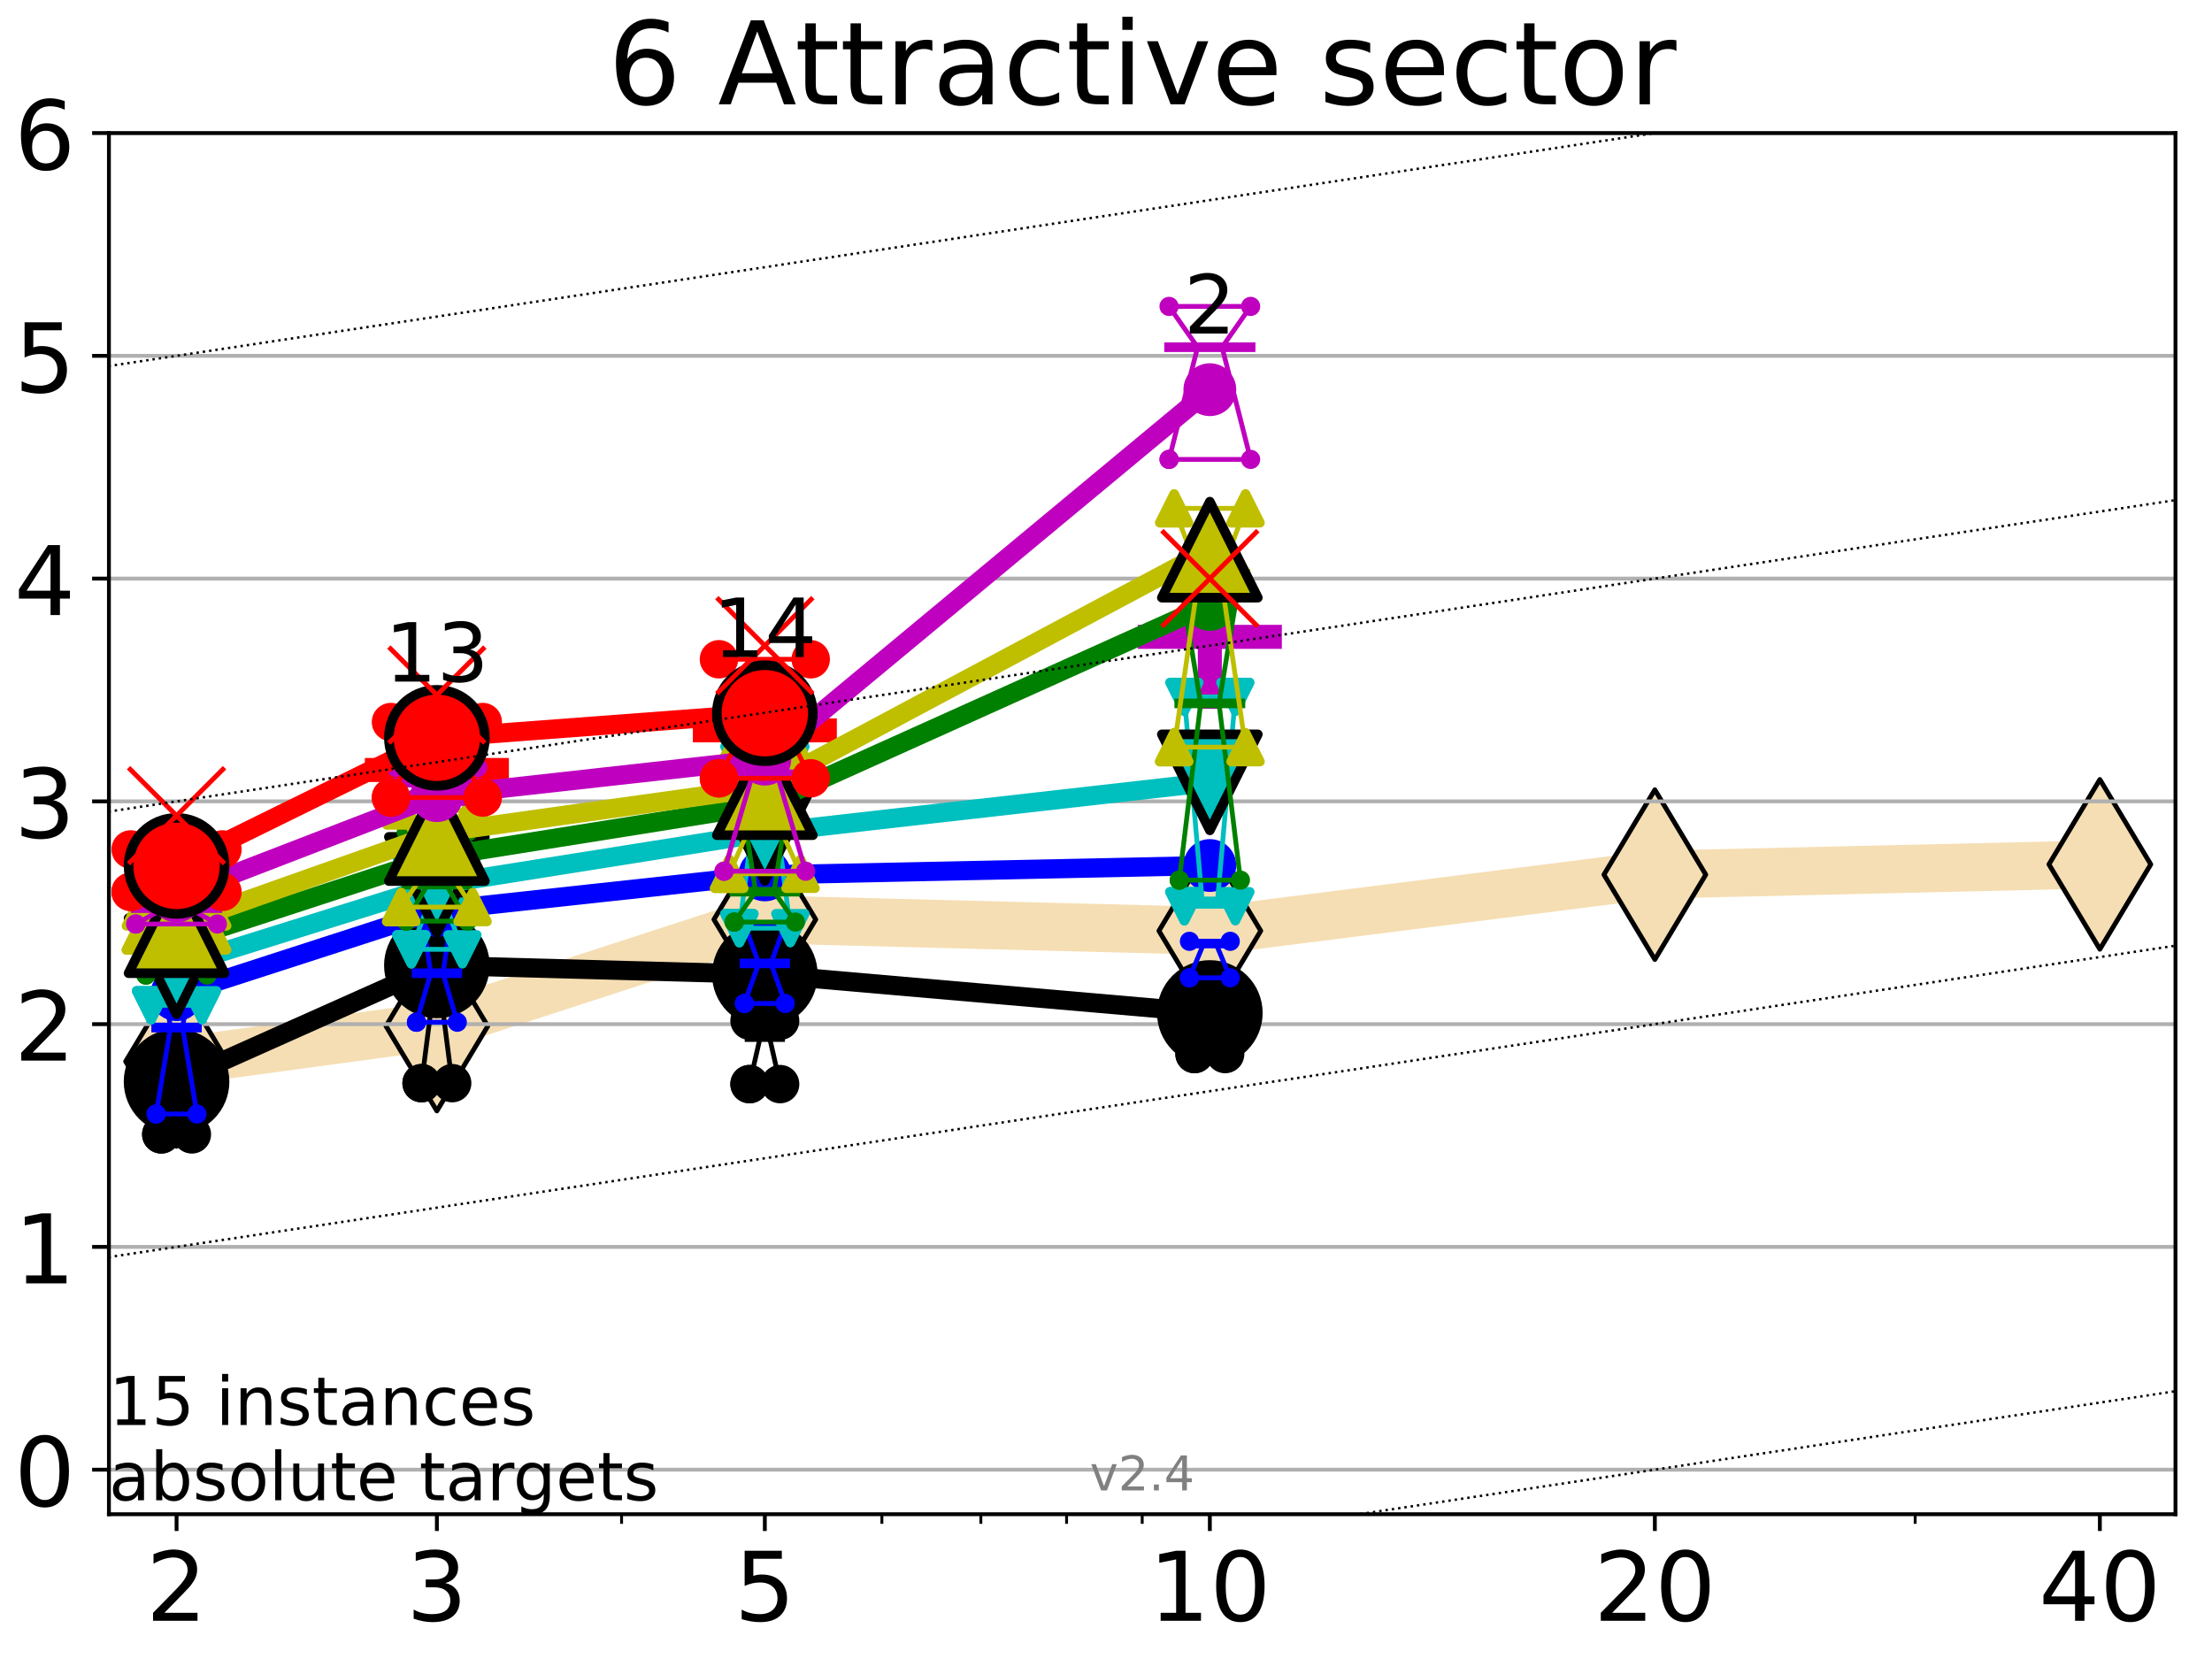<?xml version="1.0" encoding="utf-8" standalone="no"?>
<!DOCTYPE svg PUBLIC "-//W3C//DTD SVG 1.1//EN"
  "http://www.w3.org/Graphics/SVG/1.1/DTD/svg11.dtd">
<!-- Created with matplotlib (https://matplotlib.org/) -->
<svg height="345.6pt" version="1.1" viewBox="0 0 460.8 345.6" width="460.8pt" xmlns="http://www.w3.org/2000/svg" xmlns:xlink="http://www.w3.org/1999/xlink">
 <defs>
  <style type="text/css">*{stroke-linecap:butt;stroke-linejoin:round;}</style>
 </defs>
 <g id="figure_1">
  <g id="patch_1">
   <path d="M 0 345.6 
L 460.8 345.6 
L 460.8 0 
L 0 0 
z
" style="fill:#ffffff;"/>
  </g>
  <g id="axes_1">
   <g id="patch_2">
    <path d="M 22.69 315.44 
L 453.192 315.44 
L 453.192 27.72 
L 22.69 27.72 
z
" style="fill:#ffffff;"/>
   </g>
   <g id="line2d_1">
    <path clip-path="url(#p051684384c)" d="M 36.781 221.118 
L 91.009 213.753 
L 159.329 191.543 
L 252.032 193.911 
L 344.736 182.203 
L 437.439 180.062 
" style="fill:none;stroke:#f5deb3;stroke-linecap:square;stroke-width:10;"/>
    <defs>
     <path d="M -0 17.678 
L 10.607 0 
L 0 -17.678 
L -10.607 -0 
z
" id="mc8ff8e9c4c" style="stroke:#000000;stroke-linejoin:miter;"/>
    </defs>
    <g clip-path="url(#p051684384c)">
     <use style="fill:#f5deb3;stroke:#000000;stroke-linejoin:miter;" x="36.781" xlink:href="#mc8ff8e9c4c" y="221.118"/>
     <use style="fill:#f5deb3;stroke:#000000;stroke-linejoin:miter;" x="91.009" xlink:href="#mc8ff8e9c4c" y="213.753"/>
     <use style="fill:#f5deb3;stroke:#000000;stroke-linejoin:miter;" x="159.329" xlink:href="#mc8ff8e9c4c" y="191.543"/>
     <use style="fill:#f5deb3;stroke:#000000;stroke-linejoin:miter;" x="252.032" xlink:href="#mc8ff8e9c4c" y="193.911"/>
     <use style="fill:#f5deb3;stroke:#000000;stroke-linejoin:miter;" x="344.736" xlink:href="#mc8ff8e9c4c" y="182.203"/>
     <use style="fill:#f5deb3;stroke:#000000;stroke-linejoin:miter;" x="437.439" xlink:href="#mc8ff8e9c4c" y="180.062"/>
    </g>
   </g>
   <g id="line2d_2">
    <defs>
     <path d="M -15 0 
L 15 0 
M 0 15 
L 0 -15 
" id="m88312f717d" style="stroke:#bf00bf;stroke-width:5;"/>
    </defs>
    <g clip-path="url(#p051684384c)">
     <use style="fill:#bf00bf;stroke:#bf00bf;stroke-width:5;" x="252.032" xlink:href="#m88312f717d" y="132.666"/>
    </g>
   </g>
   <g id="line2d_3">
    <defs>
     <path d="M -15 0 
L 15 0 
M 0 15 
L 0 -15 
" id="meab3633152" style="stroke:#ff0000;stroke-width:5;"/>
    </defs>
    <g clip-path="url(#p051684384c)">
     <use style="fill:#ff0000;stroke:#ff0000;stroke-width:5;" x="91.009" xlink:href="#meab3633152" y="160.399"/>
    </g>
   </g>
   <g id="line2d_4">
    <g clip-path="url(#p051684384c)">
     <use style="fill:#ff0000;stroke:#ff0000;stroke-width:5;" x="159.329" xlink:href="#meab3633152" y="152.15"/>
    </g>
   </g>
   <g id="matplotlib.axis_1">
    <g id="xtick_1">
     <g id="line2d_5">
      <defs>
       <path d="M 0 0 
L 0 3.5 
" id="m97d15cc72a" style="stroke:#000000;stroke-width:0.8;"/>
      </defs>
      <g>
       <use style="stroke:#000000;stroke-width:0.8;" x="36.781" xlink:href="#m97d15cc72a" y="315.44"/>
      </g>
     </g>
     <g id="text_1">
      <!-- 2 -->
      <g transform="translate(30.419 337.637)scale(0.2 -0.2)">
       <defs>
        <path d="M 19.188 8.297 
L 53.609 8.297 
L 53.609 0 
L 7.328 0 
L 7.328 8.297 
Q 12.938 14.109 22.625 23.891 
Q 32.328 33.688 34.812 36.531 
Q 39.547 41.844 41.422 45.531 
Q 43.312 49.219 43.312 52.781 
Q 43.312 58.594 39.234 62.25 
Q 35.156 65.922 28.609 65.922 
Q 23.969 65.922 18.812 64.312 
Q 13.672 62.703 7.812 59.422 
L 7.812 69.391 
Q 13.766 71.781 18.938 73 
Q 24.125 74.219 28.422 74.219 
Q 39.75 74.219 46.484 68.547 
Q 53.219 62.891 53.219 53.422 
Q 53.219 48.922 51.531 44.891 
Q 49.859 40.875 45.406 35.406 
Q 44.188 33.984 37.641 27.219 
Q 31.109 20.453 19.188 8.297 
z
" id="DejaVuSans-50"/>
       </defs>
       <use xlink:href="#DejaVuSans-50"/>
      </g>
     </g>
    </g>
    <g id="xtick_2">
     <g id="line2d_6">
      <g>
       <use style="stroke:#000000;stroke-width:0.8;" x="91.009" xlink:href="#m97d15cc72a" y="315.44"/>
      </g>
     </g>
     <g id="text_2">
      <!-- 3 -->
      <g transform="translate(84.647 337.637)scale(0.2 -0.2)">
       <defs>
        <path d="M 40.578 39.312 
Q 47.656 37.797 51.625 33 
Q 55.609 28.219 55.609 21.188 
Q 55.609 10.406 48.188 4.484 
Q 40.766 -1.422 27.094 -1.422 
Q 22.516 -1.422 17.656 -0.516 
Q 12.797 0.391 7.625 2.203 
L 7.625 11.719 
Q 11.719 9.328 16.594 8.109 
Q 21.484 6.891 26.812 6.891 
Q 36.078 6.891 40.938 10.547 
Q 45.797 14.203 45.797 21.188 
Q 45.797 27.641 41.281 31.266 
Q 36.766 34.906 28.719 34.906 
L 20.219 34.906 
L 20.219 43.016 
L 29.109 43.016 
Q 36.375 43.016 40.234 45.922 
Q 44.094 48.828 44.094 54.297 
Q 44.094 59.906 40.109 62.906 
Q 36.141 65.922 28.719 65.922 
Q 24.656 65.922 20.016 65.031 
Q 15.375 64.156 9.812 62.312 
L 9.812 71.094 
Q 15.438 72.656 20.344 73.438 
Q 25.25 74.219 29.594 74.219 
Q 40.828 74.219 47.359 69.109 
Q 53.906 64.016 53.906 55.328 
Q 53.906 49.266 50.438 45.094 
Q 46.969 40.922 40.578 39.312 
z
" id="DejaVuSans-51"/>
       </defs>
       <use xlink:href="#DejaVuSans-51"/>
      </g>
     </g>
    </g>
    <g id="xtick_3">
     <g id="line2d_7">
      <g>
       <use style="stroke:#000000;stroke-width:0.8;" x="159.329" xlink:href="#m97d15cc72a" y="315.44"/>
      </g>
     </g>
     <g id="text_3">
      <!-- 5 -->
      <g transform="translate(152.966 337.637)scale(0.2 -0.2)">
       <defs>
        <path d="M 10.797 72.906 
L 49.516 72.906 
L 49.516 64.594 
L 19.828 64.594 
L 19.828 46.734 
Q 21.969 47.469 24.109 47.828 
Q 26.266 48.188 28.422 48.188 
Q 40.625 48.188 47.75 41.5 
Q 54.891 34.812 54.891 23.391 
Q 54.891 11.625 47.562 5.094 
Q 40.234 -1.422 26.906 -1.422 
Q 22.312 -1.422 17.547 -0.641 
Q 12.797 0.141 7.719 1.703 
L 7.719 11.625 
Q 12.109 9.234 16.797 8.062 
Q 21.484 6.891 26.703 6.891 
Q 35.156 6.891 40.078 11.328 
Q 45.016 15.766 45.016 23.391 
Q 45.016 31 40.078 35.438 
Q 35.156 39.891 26.703 39.891 
Q 22.75 39.891 18.812 39.016 
Q 14.891 38.141 10.797 36.281 
z
" id="DejaVuSans-53"/>
       </defs>
       <use xlink:href="#DejaVuSans-53"/>
      </g>
     </g>
    </g>
    <g id="xtick_4">
     <g id="line2d_8">
      <g>
       <use style="stroke:#000000;stroke-width:0.8;" x="252.032" xlink:href="#m97d15cc72a" y="315.44"/>
      </g>
     </g>
     <g id="text_4">
      <!-- 10 -->
      <g transform="translate(239.307 337.637)scale(0.2 -0.2)">
       <defs>
        <path d="M 12.406 8.297 
L 28.516 8.297 
L 28.516 63.922 
L 10.984 60.406 
L 10.984 69.391 
L 28.422 72.906 
L 38.281 72.906 
L 38.281 8.297 
L 54.391 8.297 
L 54.391 0 
L 12.406 0 
z
" id="DejaVuSans-49"/>
        <path d="M 31.781 66.406 
Q 24.172 66.406 20.328 58.906 
Q 16.5 51.422 16.5 36.375 
Q 16.5 21.391 20.328 13.891 
Q 24.172 6.391 31.781 6.391 
Q 39.453 6.391 43.281 13.891 
Q 47.125 21.391 47.125 36.375 
Q 47.125 51.422 43.281 58.906 
Q 39.453 66.406 31.781 66.406 
z
M 31.781 74.219 
Q 44.047 74.219 50.516 64.516 
Q 56.984 54.828 56.984 36.375 
Q 56.984 17.969 50.516 8.266 
Q 44.047 -1.422 31.781 -1.422 
Q 19.531 -1.422 13.062 8.266 
Q 6.594 17.969 6.594 36.375 
Q 6.594 54.828 13.062 64.516 
Q 19.531 74.219 31.781 74.219 
z
" id="DejaVuSans-48"/>
       </defs>
       <use xlink:href="#DejaVuSans-49"/>
       <use x="63.623" xlink:href="#DejaVuSans-48"/>
      </g>
     </g>
    </g>
    <g id="xtick_5">
     <g id="line2d_9">
      <g>
       <use style="stroke:#000000;stroke-width:0.8;" x="344.736" xlink:href="#m97d15cc72a" y="315.44"/>
      </g>
     </g>
     <g id="text_5">
      <!-- 20 -->
      <g transform="translate(332.011 337.637)scale(0.2 -0.2)">
       <use xlink:href="#DejaVuSans-50"/>
       <use x="63.623" xlink:href="#DejaVuSans-48"/>
      </g>
     </g>
    </g>
    <g id="xtick_6">
     <g id="line2d_10">
      <g>
       <use style="stroke:#000000;stroke-width:0.8;" x="437.439" xlink:href="#m97d15cc72a" y="315.44"/>
      </g>
     </g>
     <g id="text_6">
      <!-- 40 -->
      <g transform="translate(424.714 337.637)scale(0.2 -0.2)">
       <defs>
        <path d="M 37.797 64.312 
L 12.891 25.391 
L 37.797 25.391 
z
M 35.203 72.906 
L 47.609 72.906 
L 47.609 25.391 
L 58.016 25.391 
L 58.016 17.188 
L 47.609 17.188 
L 47.609 0 
L 37.797 0 
L 37.797 17.188 
L 4.891 17.188 
L 4.891 26.703 
z
" id="DejaVuSans-52"/>
       </defs>
       <use xlink:href="#DejaVuSans-52"/>
       <use x="63.623" xlink:href="#DejaVuSans-48"/>
      </g>
     </g>
    </g>
    <g id="xtick_7">
     <g id="line2d_11">
      <defs>
       <path d="M 0 0 
L 0 2 
" id="md78e9e9307" style="stroke:#000000;stroke-width:0.6;"/>
      </defs>
      <g>
       <use style="stroke:#000000;stroke-width:0.6;" x="129.485" xlink:href="#md78e9e9307" y="315.44"/>
      </g>
     </g>
    </g>
    <g id="xtick_8">
     <g id="line2d_12">
      <g>
       <use style="stroke:#000000;stroke-width:0.6;" x="183.713" xlink:href="#md78e9e9307" y="315.44"/>
      </g>
     </g>
    </g>
    <g id="xtick_9">
     <g id="line2d_13">
      <g>
       <use style="stroke:#000000;stroke-width:0.6;" x="204.329" xlink:href="#md78e9e9307" y="315.44"/>
      </g>
     </g>
    </g>
    <g id="xtick_10">
     <g id="line2d_14">
      <g>
       <use style="stroke:#000000;stroke-width:0.6;" x="222.188" xlink:href="#md78e9e9307" y="315.44"/>
      </g>
     </g>
    </g>
    <g id="xtick_11">
     <g id="line2d_15">
      <g>
       <use style="stroke:#000000;stroke-width:0.6;" x="237.941" xlink:href="#md78e9e9307" y="315.44"/>
      </g>
     </g>
    </g>
    <g id="xtick_12">
     <g id="line2d_16">
      <g>
       <use style="stroke:#000000;stroke-width:0.6;" x="398.964" xlink:href="#md78e9e9307" y="315.44"/>
      </g>
     </g>
    </g>
   </g>
   <g id="matplotlib.axis_2">
    <g id="ytick_1">
     <g id="line2d_17">
      <path clip-path="url(#p051684384c)" d="M 22.69 306.159 
L 453.192 306.159 
" style="fill:none;stroke:#b0b0b0;stroke-linecap:square;stroke-width:0.8;"/>
     </g>
     <g id="line2d_18">
      <defs>
       <path d="M 0 0 
L -3.5 0 
" id="m0c90549fe2" style="stroke:#000000;stroke-width:0.8;"/>
      </defs>
      <g>
       <use style="stroke:#000000;stroke-width:0.8;" x="22.69" xlink:href="#m0c90549fe2" y="306.159"/>
      </g>
     </g>
     <g id="text_7">
      <!-- 0 -->
      <g transform="translate(2.965 313.757)scale(0.2 -0.2)">
       <use xlink:href="#DejaVuSans-48"/>
      </g>
     </g>
    </g>
    <g id="ytick_2">
     <g id="line2d_19">
      <path clip-path="url(#p051684384c)" d="M 22.69 259.752 
L 453.192 259.752 
" style="fill:none;stroke:#b0b0b0;stroke-linecap:square;stroke-width:0.8;"/>
     </g>
     <g id="line2d_20">
      <g>
       <use style="stroke:#000000;stroke-width:0.8;" x="22.69" xlink:href="#m0c90549fe2" y="259.752"/>
      </g>
     </g>
     <g id="text_8">
      <!-- 1 -->
      <g transform="translate(2.965 267.351)scale(0.2 -0.2)">
       <use xlink:href="#DejaVuSans-49"/>
      </g>
     </g>
    </g>
    <g id="ytick_3">
     <g id="line2d_21">
      <path clip-path="url(#p051684384c)" d="M 22.69 213.346 
L 453.192 213.346 
" style="fill:none;stroke:#b0b0b0;stroke-linecap:square;stroke-width:0.8;"/>
     </g>
     <g id="line2d_22">
      <g>
       <use style="stroke:#000000;stroke-width:0.8;" x="22.69" xlink:href="#m0c90549fe2" y="213.346"/>
      </g>
     </g>
     <g id="text_9">
      <!-- 2 -->
      <g transform="translate(2.965 220.944)scale(0.2 -0.2)">
       <use xlink:href="#DejaVuSans-50"/>
      </g>
     </g>
    </g>
    <g id="ytick_4">
     <g id="line2d_23">
      <path clip-path="url(#p051684384c)" d="M 22.69 166.939 
L 453.192 166.939 
" style="fill:none;stroke:#b0b0b0;stroke-linecap:square;stroke-width:0.8;"/>
     </g>
     <g id="line2d_24">
      <g>
       <use style="stroke:#000000;stroke-width:0.8;" x="22.69" xlink:href="#m0c90549fe2" y="166.939"/>
      </g>
     </g>
     <g id="text_10">
      <!-- 3 -->
      <g transform="translate(2.965 174.538)scale(0.2 -0.2)">
       <use xlink:href="#DejaVuSans-51"/>
      </g>
     </g>
    </g>
    <g id="ytick_5">
     <g id="line2d_25">
      <path clip-path="url(#p051684384c)" d="M 22.69 120.533 
L 453.192 120.533 
" style="fill:none;stroke:#b0b0b0;stroke-linecap:square;stroke-width:0.8;"/>
     </g>
     <g id="line2d_26">
      <g>
       <use style="stroke:#000000;stroke-width:0.8;" x="22.69" xlink:href="#m0c90549fe2" y="120.533"/>
      </g>
     </g>
     <g id="text_11">
      <!-- 4 -->
      <g transform="translate(2.965 128.131)scale(0.2 -0.2)">
       <use xlink:href="#DejaVuSans-52"/>
      </g>
     </g>
    </g>
    <g id="ytick_6">
     <g id="line2d_27">
      <path clip-path="url(#p051684384c)" d="M 22.69 74.126 
L 453.192 74.126 
" style="fill:none;stroke:#b0b0b0;stroke-linecap:square;stroke-width:0.8;"/>
     </g>
     <g id="line2d_28">
      <g>
       <use style="stroke:#000000;stroke-width:0.8;" x="22.69" xlink:href="#m0c90549fe2" y="74.126"/>
      </g>
     </g>
     <g id="text_12">
      <!-- 5 -->
      <g transform="translate(2.965 81.725)scale(0.2 -0.2)">
       <use xlink:href="#DejaVuSans-53"/>
      </g>
     </g>
    </g>
    <g id="ytick_7">
     <g id="line2d_29">
      <path clip-path="url(#p051684384c)" d="M 22.69 27.72 
L 453.192 27.72 
" style="fill:none;stroke:#b0b0b0;stroke-linecap:square;stroke-width:0.8;"/>
     </g>
     <g id="line2d_30">
      <g>
       <use style="stroke:#000000;stroke-width:0.8;" x="22.69" xlink:href="#m0c90549fe2" y="27.72"/>
      </g>
     </g>
     <g id="text_13">
      <!-- 6 -->
      <g transform="translate(2.965 35.318)scale(0.2 -0.2)">
       <defs>
        <path d="M 33.016 40.375 
Q 26.375 40.375 22.484 35.828 
Q 18.609 31.297 18.609 23.391 
Q 18.609 15.531 22.484 10.953 
Q 26.375 6.391 33.016 6.391 
Q 39.656 6.391 43.531 10.953 
Q 47.406 15.531 47.406 23.391 
Q 47.406 31.297 43.531 35.828 
Q 39.656 40.375 33.016 40.375 
z
M 52.594 71.297 
L 52.594 62.312 
Q 48.875 64.062 45.094 64.984 
Q 41.312 65.922 37.594 65.922 
Q 27.828 65.922 22.672 59.328 
Q 17.531 52.734 16.797 39.406 
Q 19.672 43.656 24.016 45.922 
Q 28.375 48.188 33.594 48.188 
Q 44.578 48.188 50.953 41.516 
Q 57.328 34.859 57.328 23.391 
Q 57.328 12.156 50.688 5.359 
Q 44.047 -1.422 33.016 -1.422 
Q 20.359 -1.422 13.672 8.266 
Q 6.984 17.969 6.984 36.375 
Q 6.984 53.656 15.188 63.938 
Q 23.391 74.219 37.203 74.219 
Q 40.922 74.219 44.703 73.484 
Q 48.484 72.75 52.594 71.297 
z
" id="DejaVuSans-54"/>
       </defs>
       <use xlink:href="#DejaVuSans-54"/>
      </g>
     </g>
    </g>
   </g>
   <g id="line2d_31">
    <path clip-path="url(#p051684384c)" d="M 33.594 236.31 
L 35.825 233.248 
L 33.594 231.315 
L 39.968 231.315 
L 37.737 233.248 
L 39.968 236.31 
L 33.594 236.31 
" style="fill:none;stroke:#000000;stroke-linecap:square;"/>
   </g>
   <g id="line2d_32">
    <path clip-path="url(#p051684384c)" d="M 33.594 236.31 
L 39.968 236.31 
L 39.968 231.315 
L 33.594 231.315 
L 33.594 236.31 
" style="fill:none;"/>
    <defs>
     <path d="M 0 3 
C 0.796 3 1.559 2.684 2.121 2.121 
C 2.684 1.559 3 0.796 3 0 
C 3 -0.796 2.684 -1.559 2.121 -2.121 
C 1.559 -2.684 0.796 -3 0 -3 
C -0.796 -3 -1.559 -2.684 -2.121 -2.121 
C -2.684 -1.559 -3 -0.796 -3 0 
C -3 0.796 -2.684 1.559 -2.121 2.121 
C -1.559 2.684 -0.796 3 0 3 
z
" id="m04393b3da4" style="stroke:#000000;stroke-width:2;"/>
    </defs>
    <g clip-path="url(#p051684384c)">
     <use style="stroke:#000000;stroke-width:2;" x="33.594" xlink:href="#m04393b3da4" y="236.31"/>
     <use style="stroke:#000000;stroke-width:2;" x="39.968" xlink:href="#m04393b3da4" y="236.31"/>
     <use style="stroke:#000000;stroke-width:2;" x="39.968" xlink:href="#m04393b3da4" y="231.315"/>
     <use style="stroke:#000000;stroke-width:2;" x="33.594" xlink:href="#m04393b3da4" y="231.315"/>
     <use style="stroke:#000000;stroke-width:2;" x="33.594" xlink:href="#m04393b3da4" y="236.31"/>
    </g>
   </g>
   <g id="line2d_33">
    <path clip-path="url(#p051684384c)" d="M 33.594 233.248 
L 39.968 233.248 
" style="fill:none;stroke:#000000;stroke-linecap:square;stroke-width:2;"/>
   </g>
   <g id="line2d_34">
    <path clip-path="url(#p051684384c)" d="M 87.823 225.64 
L 90.053 208.188 
L 87.823 185.272 
L 94.196 185.272 
L 91.965 208.188 
L 94.196 225.64 
L 87.823 225.64 
" style="fill:none;stroke:#000000;stroke-linecap:square;"/>
   </g>
   <g id="line2d_35">
    <path clip-path="url(#p051684384c)" d="M 87.823 225.64 
L 94.196 225.64 
L 94.196 185.272 
L 87.823 185.272 
L 87.823 225.64 
" style="fill:none;"/>
    <g clip-path="url(#p051684384c)">
     <use style="stroke:#000000;stroke-width:2;" x="87.823" xlink:href="#m04393b3da4" y="225.64"/>
     <use style="stroke:#000000;stroke-width:2;" x="94.196" xlink:href="#m04393b3da4" y="225.64"/>
     <use style="stroke:#000000;stroke-width:2;" x="94.196" xlink:href="#m04393b3da4" y="185.272"/>
     <use style="stroke:#000000;stroke-width:2;" x="87.823" xlink:href="#m04393b3da4" y="185.272"/>
     <use style="stroke:#000000;stroke-width:2;" x="87.823" xlink:href="#m04393b3da4" y="225.64"/>
    </g>
   </g>
   <g id="line2d_36">
    <path clip-path="url(#p051684384c)" d="M 87.823 208.188 
L 94.196 208.188 
" style="fill:none;stroke:#000000;stroke-linecap:square;stroke-width:2;"/>
   </g>
   <g id="line2d_37">
    <path clip-path="url(#p051684384c)" d="M 156.142 225.839 
L 158.373 216.037 
L 156.142 212.633 
L 162.515 212.633 
L 160.285 216.037 
L 162.515 225.839 
L 156.142 225.839 
" style="fill:none;stroke:#000000;stroke-linecap:square;"/>
   </g>
   <g id="line2d_38">
    <path clip-path="url(#p051684384c)" d="M 156.142 225.839 
L 162.515 225.839 
L 162.515 212.633 
L 156.142 212.633 
L 156.142 225.839 
" style="fill:none;"/>
    <g clip-path="url(#p051684384c)">
     <use style="stroke:#000000;stroke-width:2;" x="156.142" xlink:href="#m04393b3da4" y="225.839"/>
     <use style="stroke:#000000;stroke-width:2;" x="162.515" xlink:href="#m04393b3da4" y="225.839"/>
     <use style="stroke:#000000;stroke-width:2;" x="162.515" xlink:href="#m04393b3da4" y="212.633"/>
     <use style="stroke:#000000;stroke-width:2;" x="156.142" xlink:href="#m04393b3da4" y="212.633"/>
     <use style="stroke:#000000;stroke-width:2;" x="156.142" xlink:href="#m04393b3da4" y="225.839"/>
    </g>
   </g>
   <g id="line2d_39">
    <path clip-path="url(#p051684384c)" d="M 156.142 216.037 
L 162.515 216.037 
" style="fill:none;stroke:#000000;stroke-linecap:square;stroke-width:2;"/>
   </g>
   <g id="line2d_40">
    <path clip-path="url(#p051684384c)" d="M 248.845 219.578 
L 251.076 210.874 
L 248.845 209.438 
L 255.219 209.438 
L 252.988 210.874 
L 255.219 219.578 
L 248.845 219.578 
" style="fill:none;stroke:#000000;stroke-linecap:square;"/>
   </g>
   <g id="line2d_41">
    <path clip-path="url(#p051684384c)" d="M 248.845 219.578 
L 255.219 219.578 
L 255.219 209.438 
L 248.845 209.438 
L 248.845 219.578 
" style="fill:none;"/>
    <g clip-path="url(#p051684384c)">
     <use style="stroke:#000000;stroke-width:2;" x="248.845" xlink:href="#m04393b3da4" y="219.578"/>
     <use style="stroke:#000000;stroke-width:2;" x="255.219" xlink:href="#m04393b3da4" y="219.578"/>
     <use style="stroke:#000000;stroke-width:2;" x="255.219" xlink:href="#m04393b3da4" y="209.438"/>
     <use style="stroke:#000000;stroke-width:2;" x="248.845" xlink:href="#m04393b3da4" y="209.438"/>
     <use style="stroke:#000000;stroke-width:2;" x="248.845" xlink:href="#m04393b3da4" y="219.578"/>
    </g>
   </g>
   <g id="line2d_42">
    <path clip-path="url(#p051684384c)" d="M 248.845 210.874 
L 255.219 210.874 
" style="fill:none;stroke:#000000;stroke-linecap:square;stroke-width:2;"/>
   </g>
   <g id="line2d_43">
    <path clip-path="url(#p051684384c)" d="M 36.781 225.322 
L 91.009 201.11 
" style="fill:none;stroke:#000000;stroke-linecap:square;stroke-width:4;"/>
   </g>
   <g id="line2d_44">
    <path clip-path="url(#p051684384c)" d="M 91.009 201.11 
L 159.329 202.965 
" style="fill:none;stroke:#000000;stroke-linecap:square;stroke-width:4;"/>
   </g>
   <g id="line2d_45">
    <path clip-path="url(#p051684384c)" d="M 159.329 202.965 
L 252.032 211.019 
" style="fill:none;stroke:#000000;stroke-linecap:square;stroke-width:4;"/>
   </g>
   <g id="line2d_46">
    <path clip-path="url(#p051684384c)" d="M 36.781 225.322 
L 91.009 201.11 
L 159.329 202.965 
L 252.032 211.019 
" style="fill:none;"/>
    <defs>
     <path d="M 0 10 
C 2.652 10 5.196 8.946 7.071 7.071 
C 8.946 5.196 10 2.652 10 0 
C 10 -2.652 8.946 -5.196 7.071 -7.071 
C 5.196 -8.946 2.652 -10 0 -10 
C -2.652 -10 -5.196 -8.946 -7.071 -7.071 
C -8.946 -5.196 -10 -2.652 -10 0 
C -10 2.652 -8.946 5.196 -7.071 7.071 
C -5.196 8.946 -2.652 10 0 10 
z
" id="m86bd16cbab" style="stroke:#000000;stroke-width:2;"/>
    </defs>
    <g clip-path="url(#p051684384c)">
     <use style="stroke:#000000;stroke-width:2;" x="36.781" xlink:href="#m86bd16cbab" y="225.322"/>
     <use style="stroke:#000000;stroke-width:2;" x="91.009" xlink:href="#m86bd16cbab" y="201.11"/>
     <use style="stroke:#000000;stroke-width:2;" x="159.329" xlink:href="#m86bd16cbab" y="202.965"/>
     <use style="stroke:#000000;stroke-width:2;" x="252.032" xlink:href="#m86bd16cbab" y="211.019"/>
    </g>
   </g>
   <g id="line2d_47">
    <path clip-path="url(#p051684384c)" d="M 32.532 232.066 
L 35.507 214.064 
L 32.532 193.403 
L 41.03 193.403 
L 38.056 214.064 
L 41.03 232.066 
L 32.532 232.066 
" style="fill:none;stroke:#0000ff;stroke-linecap:square;"/>
   </g>
   <g id="line2d_48">
    <path clip-path="url(#p051684384c)" d="M 32.532 232.066 
L 41.03 232.066 
L 41.03 193.403 
L 32.532 193.403 
L 32.532 232.066 
" style="fill:none;"/>
    <defs>
     <path d="M 0 1.5 
C 0.398 1.5 0.779 1.342 1.061 1.061 
C 1.342 0.779 1.5 0.398 1.5 0 
C 1.5 -0.398 1.342 -0.779 1.061 -1.061 
C 0.779 -1.342 0.398 -1.5 0 -1.5 
C -0.398 -1.5 -0.779 -1.342 -1.061 -1.061 
C -1.342 -0.779 -1.5 -0.398 -1.5 0 
C -1.5 0.398 -1.342 0.779 -1.061 1.061 
C -0.779 1.342 -0.398 1.5 0 1.5 
z
" id="mac85d63d87" style="stroke:#0000ff;"/>
    </defs>
    <g clip-path="url(#p051684384c)">
     <use style="fill:#0000ff;stroke:#0000ff;" x="32.532" xlink:href="#mac85d63d87" y="232.066"/>
     <use style="fill:#0000ff;stroke:#0000ff;" x="41.03" xlink:href="#mac85d63d87" y="232.066"/>
     <use style="fill:#0000ff;stroke:#0000ff;" x="41.03" xlink:href="#mac85d63d87" y="193.403"/>
     <use style="fill:#0000ff;stroke:#0000ff;" x="32.532" xlink:href="#mac85d63d87" y="193.403"/>
     <use style="fill:#0000ff;stroke:#0000ff;" x="32.532" xlink:href="#mac85d63d87" y="232.066"/>
    </g>
   </g>
   <g id="line2d_49">
    <path clip-path="url(#p051684384c)" d="M 32.532 214.064 
L 41.03 214.064 
" style="fill:none;stroke:#0000ff;stroke-linecap:square;stroke-width:2;"/>
   </g>
   <g id="line2d_50">
    <path clip-path="url(#p051684384c)" d="M 86.76 212.947 
L 89.735 202.731 
L 86.76 182.633 
L 95.258 182.633 
L 92.284 202.731 
L 95.258 212.947 
L 86.76 212.947 
" style="fill:none;stroke:#0000ff;stroke-linecap:square;"/>
   </g>
   <g id="line2d_51">
    <path clip-path="url(#p051684384c)" d="M 86.76 212.947 
L 95.258 212.947 
L 95.258 182.633 
L 86.76 182.633 
L 86.76 212.947 
" style="fill:none;"/>
    <g clip-path="url(#p051684384c)">
     <use style="fill:#0000ff;stroke:#0000ff;" x="86.76" xlink:href="#mac85d63d87" y="212.947"/>
     <use style="fill:#0000ff;stroke:#0000ff;" x="95.258" xlink:href="#mac85d63d87" y="212.947"/>
     <use style="fill:#0000ff;stroke:#0000ff;" x="95.258" xlink:href="#mac85d63d87" y="182.633"/>
     <use style="fill:#0000ff;stroke:#0000ff;" x="86.76" xlink:href="#mac85d63d87" y="182.633"/>
     <use style="fill:#0000ff;stroke:#0000ff;" x="86.76" xlink:href="#mac85d63d87" y="212.947"/>
    </g>
   </g>
   <g id="line2d_52">
    <path clip-path="url(#p051684384c)" d="M 86.76 202.731 
L 95.258 202.731 
" style="fill:none;stroke:#0000ff;stroke-linecap:square;stroke-width:2;"/>
   </g>
   <g id="line2d_53">
    <path clip-path="url(#p051684384c)" d="M 155.08 209.043 
L 158.054 200.698 
L 155.08 192.451 
L 163.578 192.451 
L 160.603 200.698 
L 163.578 209.043 
L 155.08 209.043 
" style="fill:none;stroke:#0000ff;stroke-linecap:square;"/>
   </g>
   <g id="line2d_54">
    <path clip-path="url(#p051684384c)" d="M 155.08 209.043 
L 163.578 209.043 
L 163.578 192.451 
L 155.08 192.451 
L 155.08 209.043 
" style="fill:none;"/>
    <g clip-path="url(#p051684384c)">
     <use style="fill:#0000ff;stroke:#0000ff;" x="155.08" xlink:href="#mac85d63d87" y="209.043"/>
     <use style="fill:#0000ff;stroke:#0000ff;" x="163.578" xlink:href="#mac85d63d87" y="209.043"/>
     <use style="fill:#0000ff;stroke:#0000ff;" x="163.578" xlink:href="#mac85d63d87" y="192.451"/>
     <use style="fill:#0000ff;stroke:#0000ff;" x="155.08" xlink:href="#mac85d63d87" y="192.451"/>
     <use style="fill:#0000ff;stroke:#0000ff;" x="155.08" xlink:href="#mac85d63d87" y="209.043"/>
    </g>
   </g>
   <g id="line2d_55">
    <path clip-path="url(#p051684384c)" d="M 155.08 200.698 
L 163.578 200.698 
" style="fill:none;stroke:#0000ff;stroke-linecap:square;stroke-width:2;"/>
   </g>
   <g id="line2d_56">
    <path clip-path="url(#p051684384c)" d="M 247.783 203.698 
L 250.758 196.559 
L 247.783 196.092 
L 256.281 196.092 
L 253.307 196.559 
L 256.281 203.698 
L 247.783 203.698 
" style="fill:none;stroke:#0000ff;stroke-linecap:square;"/>
   </g>
   <g id="line2d_57">
    <path clip-path="url(#p051684384c)" d="M 247.783 203.698 
L 256.281 203.698 
L 256.281 196.092 
L 247.783 196.092 
L 247.783 203.698 
" style="fill:none;"/>
    <g clip-path="url(#p051684384c)">
     <use style="fill:#0000ff;stroke:#0000ff;" x="247.783" xlink:href="#mac85d63d87" y="203.698"/>
     <use style="fill:#0000ff;stroke:#0000ff;" x="256.281" xlink:href="#mac85d63d87" y="203.698"/>
     <use style="fill:#0000ff;stroke:#0000ff;" x="256.281" xlink:href="#mac85d63d87" y="196.092"/>
     <use style="fill:#0000ff;stroke:#0000ff;" x="247.783" xlink:href="#mac85d63d87" y="196.092"/>
     <use style="fill:#0000ff;stroke:#0000ff;" x="247.783" xlink:href="#mac85d63d87" y="203.698"/>
    </g>
   </g>
   <g id="line2d_58">
    <path clip-path="url(#p051684384c)" d="M 247.783 196.559 
L 256.281 196.559 
" style="fill:none;stroke:#0000ff;stroke-linecap:square;stroke-width:2;"/>
   </g>
   <g id="line2d_59">
    <path clip-path="url(#p051684384c)" d="M 36.781 207.213 
L 91.009 189.664 
" style="fill:none;stroke:#0000ff;stroke-linecap:square;stroke-width:4;"/>
   </g>
   <g id="line2d_60">
    <path clip-path="url(#p051684384c)" d="M 91.009 189.664 
L 159.329 182.259 
" style="fill:none;stroke:#0000ff;stroke-linecap:square;stroke-width:4;"/>
   </g>
   <g id="line2d_61">
    <path clip-path="url(#p051684384c)" d="M 159.329 182.259 
L 252.032 180.301 
" style="fill:none;stroke:#0000ff;stroke-linecap:square;stroke-width:4;"/>
   </g>
   <g id="line2d_62">
    <path clip-path="url(#p051684384c)" d="M 36.781 207.213 
L 91.009 189.664 
L 159.329 182.259 
L 252.032 180.301 
" style="fill:none;"/>
    <defs>
     <path d="M 0 5 
C 1.326 5 2.598 4.473 3.536 3.536 
C 4.473 2.598 5 1.326 5 0 
C 5 -1.326 4.473 -2.598 3.536 -3.536 
C 2.598 -4.473 1.326 -5 0 -5 
C -1.326 -5 -2.598 -4.473 -3.536 -3.536 
C -4.473 -2.598 -5 -1.326 -5 0 
C -5 1.326 -4.473 2.598 -3.536 3.536 
C -2.598 4.473 -1.326 5 0 5 
z
" id="m87533fa431" style="stroke:#0000ff;"/>
    </defs>
    <g clip-path="url(#p051684384c)">
     <use style="fill:#0000ff;stroke:#0000ff;" x="36.781" xlink:href="#m87533fa431" y="207.213"/>
     <use style="fill:#0000ff;stroke:#0000ff;" x="91.009" xlink:href="#m87533fa431" y="189.664"/>
     <use style="fill:#0000ff;stroke:#0000ff;" x="159.329" xlink:href="#m87533fa431" y="182.259"/>
     <use style="fill:#0000ff;stroke:#0000ff;" x="252.032" xlink:href="#m87533fa431" y="180.301"/>
    </g>
   </g>
   <g id="line2d_63">
    <path clip-path="url(#p051684384c)" d="M 31.47 209.421 
L 35.188 202.98 
L 31.47 191.957 
L 42.093 191.957 
L 38.375 202.98 
L 42.093 209.421 
L 31.47 209.421 
" style="fill:none;stroke:#00bfbf;stroke-linecap:square;"/>
   </g>
   <g id="line2d_64">
    <path clip-path="url(#p051684384c)" d="M 31.47 209.421 
L 42.093 209.421 
L 42.093 191.957 
L 31.47 191.957 
L 31.47 209.421 
" style="fill:none;"/>
    <defs>
     <path d="M -0 3 
L 3 -3 
L -3 -3 
z
" id="mea9c346f61" style="stroke:#00bfbf;stroke-linejoin:miter;stroke-width:2;"/>
    </defs>
    <g clip-path="url(#p051684384c)">
     <use style="fill:#00bfbf;stroke:#00bfbf;stroke-linejoin:miter;stroke-width:2;" x="31.47" xlink:href="#mea9c346f61" y="209.421"/>
     <use style="fill:#00bfbf;stroke:#00bfbf;stroke-linejoin:miter;stroke-width:2;" x="42.093" xlink:href="#mea9c346f61" y="209.421"/>
     <use style="fill:#00bfbf;stroke:#00bfbf;stroke-linejoin:miter;stroke-width:2;" x="42.093" xlink:href="#mea9c346f61" y="191.957"/>
     <use style="fill:#00bfbf;stroke:#00bfbf;stroke-linejoin:miter;stroke-width:2;" x="31.47" xlink:href="#mea9c346f61" y="191.957"/>
     <use style="fill:#00bfbf;stroke:#00bfbf;stroke-linejoin:miter;stroke-width:2;" x="31.47" xlink:href="#mea9c346f61" y="209.421"/>
    </g>
   </g>
   <g id="line2d_65">
    <path clip-path="url(#p051684384c)" d="M 31.47 202.98 
L 42.093 202.98 
" style="fill:none;stroke:#00bfbf;stroke-linecap:square;stroke-width:2;"/>
   </g>
   <g id="line2d_66">
    <path clip-path="url(#p051684384c)" d="M 85.698 197.763 
L 89.416 187.945 
L 85.698 181.578 
L 96.321 181.578 
L 92.603 187.945 
L 96.321 197.763 
L 85.698 197.763 
" style="fill:none;stroke:#00bfbf;stroke-linecap:square;"/>
   </g>
   <g id="line2d_67">
    <path clip-path="url(#p051684384c)" d="M 85.698 197.763 
L 96.321 197.763 
L 96.321 181.578 
L 85.698 181.578 
L 85.698 197.763 
" style="fill:none;"/>
    <g clip-path="url(#p051684384c)">
     <use style="fill:#00bfbf;stroke:#00bfbf;stroke-linejoin:miter;stroke-width:2;" x="85.698" xlink:href="#mea9c346f61" y="197.763"/>
     <use style="fill:#00bfbf;stroke:#00bfbf;stroke-linejoin:miter;stroke-width:2;" x="96.321" xlink:href="#mea9c346f61" y="197.763"/>
     <use style="fill:#00bfbf;stroke:#00bfbf;stroke-linejoin:miter;stroke-width:2;" x="96.321" xlink:href="#mea9c346f61" y="181.578"/>
     <use style="fill:#00bfbf;stroke:#00bfbf;stroke-linejoin:miter;stroke-width:2;" x="85.698" xlink:href="#mea9c346f61" y="181.578"/>
     <use style="fill:#00bfbf;stroke:#00bfbf;stroke-linejoin:miter;stroke-width:2;" x="85.698" xlink:href="#mea9c346f61" y="197.763"/>
    </g>
   </g>
   <g id="line2d_68">
    <path clip-path="url(#p051684384c)" d="M 85.698 187.945 
L 96.321 187.945 
" style="fill:none;stroke:#00bfbf;stroke-linecap:square;stroke-width:2;"/>
   </g>
   <g id="line2d_69">
    <path clip-path="url(#p051684384c)" d="M 154.017 193.358 
L 157.735 164.385 
L 154.017 158.517 
L 164.64 158.517 
L 160.922 164.385 
L 164.64 193.358 
L 154.017 193.358 
" style="fill:none;stroke:#00bfbf;stroke-linecap:square;"/>
   </g>
   <g id="line2d_70">
    <path clip-path="url(#p051684384c)" d="M 154.017 193.358 
L 164.64 193.358 
L 164.64 158.517 
L 154.017 158.517 
L 154.017 193.358 
" style="fill:none;"/>
    <g clip-path="url(#p051684384c)">
     <use style="fill:#00bfbf;stroke:#00bfbf;stroke-linejoin:miter;stroke-width:2;" x="154.017" xlink:href="#mea9c346f61" y="193.358"/>
     <use style="fill:#00bfbf;stroke:#00bfbf;stroke-linejoin:miter;stroke-width:2;" x="164.64" xlink:href="#mea9c346f61" y="193.358"/>
     <use style="fill:#00bfbf;stroke:#00bfbf;stroke-linejoin:miter;stroke-width:2;" x="164.64" xlink:href="#mea9c346f61" y="158.517"/>
     <use style="fill:#00bfbf;stroke:#00bfbf;stroke-linejoin:miter;stroke-width:2;" x="154.017" xlink:href="#mea9c346f61" y="158.517"/>
     <use style="fill:#00bfbf;stroke:#00bfbf;stroke-linejoin:miter;stroke-width:2;" x="154.017" xlink:href="#mea9c346f61" y="193.358"/>
    </g>
   </g>
   <g id="line2d_71">
    <path clip-path="url(#p051684384c)" d="M 154.017 164.385 
L 164.64 164.385 
" style="fill:none;stroke:#00bfbf;stroke-linecap:square;stroke-width:2;"/>
   </g>
   <g id="line2d_72">
    <path clip-path="url(#p051684384c)" d="M 246.721 188.789 
L 250.439 187.772 
L 246.721 145.178 
L 257.344 145.178 
L 253.626 187.772 
L 257.344 188.789 
L 246.721 188.789 
" style="fill:none;stroke:#00bfbf;stroke-linecap:square;"/>
   </g>
   <g id="line2d_73">
    <path clip-path="url(#p051684384c)" d="M 246.721 188.789 
L 257.344 188.789 
L 257.344 145.178 
L 246.721 145.178 
L 246.721 188.789 
" style="fill:none;"/>
    <g clip-path="url(#p051684384c)">
     <use style="fill:#00bfbf;stroke:#00bfbf;stroke-linejoin:miter;stroke-width:2;" x="246.721" xlink:href="#mea9c346f61" y="188.789"/>
     <use style="fill:#00bfbf;stroke:#00bfbf;stroke-linejoin:miter;stroke-width:2;" x="257.344" xlink:href="#mea9c346f61" y="188.789"/>
     <use style="fill:#00bfbf;stroke:#00bfbf;stroke-linejoin:miter;stroke-width:2;" x="257.344" xlink:href="#mea9c346f61" y="145.178"/>
     <use style="fill:#00bfbf;stroke:#00bfbf;stroke-linejoin:miter;stroke-width:2;" x="246.721" xlink:href="#mea9c346f61" y="145.178"/>
     <use style="fill:#00bfbf;stroke:#00bfbf;stroke-linejoin:miter;stroke-width:2;" x="246.721" xlink:href="#mea9c346f61" y="188.789"/>
    </g>
   </g>
   <g id="line2d_74">
    <path clip-path="url(#p051684384c)" d="M 246.721 187.772 
L 257.344 187.772 
" style="fill:none;stroke:#00bfbf;stroke-linecap:square;stroke-width:2;"/>
   </g>
   <g id="line2d_75">
    <path clip-path="url(#p051684384c)" d="M 36.781 201.277 
L 91.009 184.336 
" style="fill:none;stroke:#00bfbf;stroke-linecap:square;stroke-width:4;"/>
   </g>
   <g id="line2d_76">
    <path clip-path="url(#p051684384c)" d="M 91.009 184.336 
L 159.329 173.491 
" style="fill:none;stroke:#00bfbf;stroke-linecap:square;stroke-width:4;"/>
   </g>
   <g id="line2d_77">
    <path clip-path="url(#p051684384c)" d="M 159.329 173.491 
L 252.032 162.977 
" style="fill:none;stroke:#00bfbf;stroke-linecap:square;stroke-width:4;"/>
   </g>
   <g id="line2d_78">
    <path clip-path="url(#p051684384c)" d="M 36.781 201.277 
L 91.009 184.336 
L 159.329 173.491 
L 252.032 162.977 
" style="fill:none;"/>
    <defs>
     <path d="M -0 10 
L 10 -10 
L -10 -10 
z
" id="mec0a240251" style="stroke:#000000;stroke-linejoin:miter;stroke-width:2;"/>
    </defs>
    <g clip-path="url(#p051684384c)">
     <use style="fill:#00bfbf;stroke:#000000;stroke-linejoin:miter;stroke-width:2;" x="36.781" xlink:href="#mec0a240251" y="201.277"/>
     <use style="fill:#00bfbf;stroke:#000000;stroke-linejoin:miter;stroke-width:2;" x="91.009" xlink:href="#mec0a240251" y="184.336"/>
     <use style="fill:#00bfbf;stroke:#000000;stroke-linejoin:miter;stroke-width:2;" x="159.329" xlink:href="#mec0a240251" y="173.491"/>
     <use style="fill:#00bfbf;stroke:#000000;stroke-linejoin:miter;stroke-width:2;" x="252.032" xlink:href="#mec0a240251" y="162.977"/>
    </g>
   </g>
   <g id="line2d_79">
    <path clip-path="url(#p051684384c)" d="M 30.408 203.131 
L 34.869 198.154 
L 30.408 193.704 
L 43.155 193.704 
L 38.693 198.154 
L 43.155 203.131 
L 30.408 203.131 
" style="fill:none;stroke:#008000;stroke-linecap:square;"/>
   </g>
   <g id="line2d_80">
    <path clip-path="url(#p051684384c)" d="M 30.408 203.131 
L 43.155 203.131 
L 43.155 193.704 
L 30.408 193.704 
L 30.408 203.131 
" style="fill:none;"/>
    <defs>
     <path d="M 0 1.5 
C 0.398 1.5 0.779 1.342 1.061 1.061 
C 1.342 0.779 1.5 0.398 1.5 0 
C 1.5 -0.398 1.342 -0.779 1.061 -1.061 
C 0.779 -1.342 0.398 -1.5 0 -1.5 
C -0.398 -1.5 -0.779 -1.342 -1.061 -1.061 
C -1.342 -0.779 -1.5 -0.398 -1.5 0 
C -1.5 0.398 -1.342 0.779 -1.061 1.061 
C -0.779 1.342 -0.398 1.5 0 1.5 
z
" id="mcf5bf66239" style="stroke:#008000;"/>
    </defs>
    <g clip-path="url(#p051684384c)">
     <use style="fill:#008000;stroke:#008000;" x="30.408" xlink:href="#mcf5bf66239" y="203.131"/>
     <use style="fill:#008000;stroke:#008000;" x="43.155" xlink:href="#mcf5bf66239" y="203.131"/>
     <use style="fill:#008000;stroke:#008000;" x="43.155" xlink:href="#mcf5bf66239" y="193.704"/>
     <use style="fill:#008000;stroke:#008000;" x="30.408" xlink:href="#mcf5bf66239" y="193.704"/>
     <use style="fill:#008000;stroke:#008000;" x="30.408" xlink:href="#mcf5bf66239" y="203.131"/>
    </g>
   </g>
   <g id="line2d_81">
    <path clip-path="url(#p051684384c)" d="M 30.408 198.154 
L 43.155 198.154 
" style="fill:none;stroke:#008000;stroke-linecap:square;stroke-width:2;"/>
   </g>
   <g id="line2d_82">
    <path clip-path="url(#p051684384c)" d="M 84.636 191.888 
L 89.097 184.264 
L 84.636 173.384 
L 97.383 173.384 
L 92.921 184.264 
L 97.383 191.888 
L 84.636 191.888 
" style="fill:none;stroke:#008000;stroke-linecap:square;"/>
   </g>
   <g id="line2d_83">
    <path clip-path="url(#p051684384c)" d="M 84.636 191.888 
L 97.383 191.888 
L 97.383 173.384 
L 84.636 173.384 
L 84.636 191.888 
" style="fill:none;"/>
    <g clip-path="url(#p051684384c)">
     <use style="fill:#008000;stroke:#008000;" x="84.636" xlink:href="#mcf5bf66239" y="191.888"/>
     <use style="fill:#008000;stroke:#008000;" x="97.383" xlink:href="#mcf5bf66239" y="191.888"/>
     <use style="fill:#008000;stroke:#008000;" x="97.383" xlink:href="#mcf5bf66239" y="173.384"/>
     <use style="fill:#008000;stroke:#008000;" x="84.636" xlink:href="#mcf5bf66239" y="173.384"/>
     <use style="fill:#008000;stroke:#008000;" x="84.636" xlink:href="#mcf5bf66239" y="191.888"/>
    </g>
   </g>
   <g id="line2d_84">
    <path clip-path="url(#p051684384c)" d="M 84.636 184.264 
L 97.383 184.264 
" style="fill:none;stroke:#008000;stroke-linecap:square;stroke-width:2;"/>
   </g>
   <g id="line2d_85">
    <path clip-path="url(#p051684384c)" d="M 152.955 192.083 
L 157.417 185.757 
L 152.955 156.815 
L 165.702 156.815 
L 161.241 185.757 
L 165.702 192.083 
L 152.955 192.083 
" style="fill:none;stroke:#008000;stroke-linecap:square;"/>
   </g>
   <g id="line2d_86">
    <path clip-path="url(#p051684384c)" d="M 152.955 192.083 
L 165.702 192.083 
L 165.702 156.815 
L 152.955 156.815 
L 152.955 192.083 
" style="fill:none;"/>
    <g clip-path="url(#p051684384c)">
     <use style="fill:#008000;stroke:#008000;" x="152.955" xlink:href="#mcf5bf66239" y="192.083"/>
     <use style="fill:#008000;stroke:#008000;" x="165.702" xlink:href="#mcf5bf66239" y="192.083"/>
     <use style="fill:#008000;stroke:#008000;" x="165.702" xlink:href="#mcf5bf66239" y="156.815"/>
     <use style="fill:#008000;stroke:#008000;" x="152.955" xlink:href="#mcf5bf66239" y="156.815"/>
     <use style="fill:#008000;stroke:#008000;" x="152.955" xlink:href="#mcf5bf66239" y="192.083"/>
    </g>
   </g>
   <g id="line2d_87">
    <path clip-path="url(#p051684384c)" d="M 152.955 185.757 
L 165.702 185.757 
" style="fill:none;stroke:#008000;stroke-linecap:square;stroke-width:2;"/>
   </g>
   <g id="line2d_88">
    <path clip-path="url(#p051684384c)" d="M 245.659 183.349 
L 250.12 146.532 
L 245.659 119.602 
L 258.406 119.602 
L 253.944 146.532 
L 258.406 183.349 
L 245.659 183.349 
" style="fill:none;stroke:#008000;stroke-linecap:square;"/>
   </g>
   <g id="line2d_89">
    <path clip-path="url(#p051684384c)" d="M 245.659 183.349 
L 258.406 183.349 
L 258.406 119.602 
L 245.659 119.602 
L 245.659 183.349 
" style="fill:none;"/>
    <g clip-path="url(#p051684384c)">
     <use style="fill:#008000;stroke:#008000;" x="245.659" xlink:href="#mcf5bf66239" y="183.349"/>
     <use style="fill:#008000;stroke:#008000;" x="258.406" xlink:href="#mcf5bf66239" y="183.349"/>
     <use style="fill:#008000;stroke:#008000;" x="258.406" xlink:href="#mcf5bf66239" y="119.602"/>
     <use style="fill:#008000;stroke:#008000;" x="245.659" xlink:href="#mcf5bf66239" y="119.602"/>
     <use style="fill:#008000;stroke:#008000;" x="245.659" xlink:href="#mcf5bf66239" y="183.349"/>
    </g>
   </g>
   <g id="line2d_90">
    <path clip-path="url(#p051684384c)" d="M 245.659 146.532 
L 258.406 146.532 
" style="fill:none;stroke:#008000;stroke-linecap:square;stroke-width:2;"/>
   </g>
   <g id="line2d_91">
    <path clip-path="url(#p051684384c)" d="M 36.781 196.243 
L 91.009 178.527 
" style="fill:none;stroke:#008000;stroke-linecap:square;stroke-width:4;"/>
   </g>
   <g id="line2d_92">
    <path clip-path="url(#p051684384c)" d="M 91.009 178.527 
L 159.329 167.653 
" style="fill:none;stroke:#008000;stroke-linecap:square;stroke-width:4;"/>
   </g>
   <g id="line2d_93">
    <path clip-path="url(#p051684384c)" d="M 159.329 167.653 
L 252.032 125.911 
" style="fill:none;stroke:#008000;stroke-linecap:square;stroke-width:4;"/>
   </g>
   <g id="line2d_94">
    <path clip-path="url(#p051684384c)" d="M 36.781 196.243 
L 91.009 178.527 
L 159.329 167.653 
L 252.032 125.911 
" style="fill:none;"/>
    <defs>
     <path d="M 0 5 
C 1.326 5 2.598 4.473 3.536 3.536 
C 4.473 2.598 5 1.326 5 0 
C 5 -1.326 4.473 -2.598 3.536 -3.536 
C 2.598 -4.473 1.326 -5 0 -5 
C -1.326 -5 -2.598 -4.473 -3.536 -3.536 
C -4.473 -2.598 -5 -1.326 -5 0 
C -5 1.326 -4.473 2.598 -3.536 3.536 
C -2.598 4.473 -1.326 5 0 5 
z
" id="m807ca4da79" style="stroke:#008000;"/>
    </defs>
    <g clip-path="url(#p051684384c)">
     <use style="fill:#008000;stroke:#008000;" x="36.781" xlink:href="#m807ca4da79" y="196.243"/>
     <use style="fill:#008000;stroke:#008000;" x="91.009" xlink:href="#m807ca4da79" y="178.527"/>
     <use style="fill:#008000;stroke:#008000;" x="159.329" xlink:href="#m807ca4da79" y="167.653"/>
     <use style="fill:#008000;stroke:#008000;" x="252.032" xlink:href="#m807ca4da79" y="125.911"/>
    </g>
   </g>
   <g id="line2d_95">
    <path clip-path="url(#p051684384c)" d="M 29.345 194.879 
L 34.55 193.685 
L 29.345 189.872 
L 44.217 189.872 
L 39.012 193.685 
L 44.217 194.879 
L 29.345 194.879 
" style="fill:none;stroke:#bfbf00;stroke-linecap:square;"/>
   </g>
   <g id="line2d_96">
    <path clip-path="url(#p051684384c)" d="M 29.345 194.879 
L 44.217 194.879 
L 44.217 189.872 
L 29.345 189.872 
L 29.345 194.879 
" style="fill:none;"/>
    <defs>
     <path d="M 0 -3 
L -3 3 
L 3 3 
z
" id="ma575d718fd" style="stroke:#bfbf00;stroke-linejoin:miter;stroke-width:2;"/>
    </defs>
    <g clip-path="url(#p051684384c)">
     <use style="fill:#bfbf00;stroke:#bfbf00;stroke-linejoin:miter;stroke-width:2;" x="29.345" xlink:href="#ma575d718fd" y="194.879"/>
     <use style="fill:#bfbf00;stroke:#bfbf00;stroke-linejoin:miter;stroke-width:2;" x="44.217" xlink:href="#ma575d718fd" y="194.879"/>
     <use style="fill:#bfbf00;stroke:#bfbf00;stroke-linejoin:miter;stroke-width:2;" x="44.217" xlink:href="#ma575d718fd" y="189.872"/>
     <use style="fill:#bfbf00;stroke:#bfbf00;stroke-linejoin:miter;stroke-width:2;" x="29.345" xlink:href="#ma575d718fd" y="189.872"/>
     <use style="fill:#bfbf00;stroke:#bfbf00;stroke-linejoin:miter;stroke-width:2;" x="29.345" xlink:href="#ma575d718fd" y="194.879"/>
    </g>
   </g>
   <g id="line2d_97">
    <path clip-path="url(#p051684384c)" d="M 29.345 193.685 
L 44.217 193.685 
" style="fill:none;stroke:#bfbf00;stroke-linecap:square;stroke-width:2;"/>
   </g>
   <g id="line2d_98">
    <path clip-path="url(#p051684384c)" d="M 83.574 188.96 
L 88.779 181.214 
L 83.574 168.84 
L 98.445 168.84 
L 93.24 181.214 
L 98.445 188.96 
L 83.574 188.96 
" style="fill:none;stroke:#bfbf00;stroke-linecap:square;"/>
   </g>
   <g id="line2d_99">
    <path clip-path="url(#p051684384c)" d="M 83.574 188.96 
L 98.445 188.96 
L 98.445 168.84 
L 83.574 168.84 
L 83.574 188.96 
" style="fill:none;"/>
    <g clip-path="url(#p051684384c)">
     <use style="fill:#bfbf00;stroke:#bfbf00;stroke-linejoin:miter;stroke-width:2;" x="83.574" xlink:href="#ma575d718fd" y="188.96"/>
     <use style="fill:#bfbf00;stroke:#bfbf00;stroke-linejoin:miter;stroke-width:2;" x="98.445" xlink:href="#ma575d718fd" y="188.96"/>
     <use style="fill:#bfbf00;stroke:#bfbf00;stroke-linejoin:miter;stroke-width:2;" x="98.445" xlink:href="#ma575d718fd" y="168.84"/>
     <use style="fill:#bfbf00;stroke:#bfbf00;stroke-linejoin:miter;stroke-width:2;" x="83.574" xlink:href="#ma575d718fd" y="168.84"/>
     <use style="fill:#bfbf00;stroke:#bfbf00;stroke-linejoin:miter;stroke-width:2;" x="83.574" xlink:href="#ma575d718fd" y="188.96"/>
    </g>
   </g>
   <g id="line2d_100">
    <path clip-path="url(#p051684384c)" d="M 83.574 181.214 
L 98.445 181.214 
" style="fill:none;stroke:#bfbf00;stroke-linecap:square;stroke-width:2;"/>
   </g>
   <g id="line2d_101">
    <path clip-path="url(#p051684384c)" d="M 151.893 182.028 
L 157.098 170.338 
L 151.893 158.743 
L 166.764 158.743 
L 161.559 170.338 
L 166.764 182.028 
L 151.893 182.028 
" style="fill:none;stroke:#bfbf00;stroke-linecap:square;"/>
   </g>
   <g id="line2d_102">
    <path clip-path="url(#p051684384c)" d="M 151.893 182.028 
L 166.764 182.028 
L 166.764 158.743 
L 151.893 158.743 
L 151.893 182.028 
" style="fill:none;"/>
    <g clip-path="url(#p051684384c)">
     <use style="fill:#bfbf00;stroke:#bfbf00;stroke-linejoin:miter;stroke-width:2;" x="151.893" xlink:href="#ma575d718fd" y="182.028"/>
     <use style="fill:#bfbf00;stroke:#bfbf00;stroke-linejoin:miter;stroke-width:2;" x="166.764" xlink:href="#ma575d718fd" y="182.028"/>
     <use style="fill:#bfbf00;stroke:#bfbf00;stroke-linejoin:miter;stroke-width:2;" x="166.764" xlink:href="#ma575d718fd" y="158.743"/>
     <use style="fill:#bfbf00;stroke:#bfbf00;stroke-linejoin:miter;stroke-width:2;" x="151.893" xlink:href="#ma575d718fd" y="158.743"/>
     <use style="fill:#bfbf00;stroke:#bfbf00;stroke-linejoin:miter;stroke-width:2;" x="151.893" xlink:href="#ma575d718fd" y="182.028"/>
    </g>
   </g>
   <g id="line2d_103">
    <path clip-path="url(#p051684384c)" d="M 151.893 170.338 
L 166.764 170.338 
" style="fill:none;stroke:#bfbf00;stroke-linecap:square;stroke-width:2;"/>
   </g>
   <g id="line2d_104">
    <path clip-path="url(#p051684384c)" d="M 244.596 155.646 
L 249.801 119.5 
L 244.596 105.899 
L 259.468 105.899 
L 254.263 119.5 
L 259.468 155.646 
L 244.596 155.646 
" style="fill:none;stroke:#bfbf00;stroke-linecap:square;"/>
   </g>
   <g id="line2d_105">
    <path clip-path="url(#p051684384c)" d="M 244.596 155.646 
L 259.468 155.646 
L 259.468 105.899 
L 244.596 105.899 
L 244.596 155.646 
" style="fill:none;"/>
    <g clip-path="url(#p051684384c)">
     <use style="fill:#bfbf00;stroke:#bfbf00;stroke-linejoin:miter;stroke-width:2;" x="244.596" xlink:href="#ma575d718fd" y="155.646"/>
     <use style="fill:#bfbf00;stroke:#bfbf00;stroke-linejoin:miter;stroke-width:2;" x="259.468" xlink:href="#ma575d718fd" y="155.646"/>
     <use style="fill:#bfbf00;stroke:#bfbf00;stroke-linejoin:miter;stroke-width:2;" x="259.468" xlink:href="#ma575d718fd" y="105.899"/>
     <use style="fill:#bfbf00;stroke:#bfbf00;stroke-linejoin:miter;stroke-width:2;" x="244.596" xlink:href="#ma575d718fd" y="105.899"/>
     <use style="fill:#bfbf00;stroke:#bfbf00;stroke-linejoin:miter;stroke-width:2;" x="244.596" xlink:href="#ma575d718fd" y="155.646"/>
    </g>
   </g>
   <g id="line2d_106">
    <path clip-path="url(#p051684384c)" d="M 244.596 119.5 
L 259.468 119.5 
" style="fill:none;stroke:#bfbf00;stroke-linecap:square;stroke-width:2;"/>
   </g>
   <g id="line2d_107">
    <path clip-path="url(#p051684384c)" d="M 36.781 192.73 
L 91.009 173.544 
" style="fill:none;stroke:#bfbf00;stroke-linecap:square;stroke-width:4;"/>
   </g>
   <g id="line2d_108">
    <path clip-path="url(#p051684384c)" d="M 91.009 173.544 
L 159.329 163.986 
" style="fill:none;stroke:#bfbf00;stroke-linecap:square;stroke-width:4;"/>
   </g>
   <g id="line2d_109">
    <path clip-path="url(#p051684384c)" d="M 159.329 163.986 
L 252.032 114.504 
" style="fill:none;stroke:#bfbf00;stroke-linecap:square;stroke-width:4;"/>
   </g>
   <g id="line2d_110">
    <path clip-path="url(#p051684384c)" d="M 36.781 192.73 
L 91.009 173.544 
L 159.329 163.986 
L 252.032 114.504 
" style="fill:none;"/>
    <defs>
     <path d="M 0 -10 
L -10 10 
L 10 10 
z
" id="m6e3940023b" style="stroke:#000000;stroke-linejoin:miter;stroke-width:2;"/>
    </defs>
    <g clip-path="url(#p051684384c)">
     <use style="fill:#bfbf00;stroke:#000000;stroke-linejoin:miter;stroke-width:2;" x="36.781" xlink:href="#m6e3940023b" y="192.73"/>
     <use style="fill:#bfbf00;stroke:#000000;stroke-linejoin:miter;stroke-width:2;" x="91.009" xlink:href="#m6e3940023b" y="173.544"/>
     <use style="fill:#bfbf00;stroke:#000000;stroke-linejoin:miter;stroke-width:2;" x="159.329" xlink:href="#m6e3940023b" y="163.986"/>
     <use style="fill:#bfbf00;stroke:#000000;stroke-linejoin:miter;stroke-width:2;" x="252.032" xlink:href="#m6e3940023b" y="114.504"/>
    </g>
   </g>
   <g id="line2d_111">
    <path clip-path="url(#p051684384c)" d="M 28.283 192.487 
L 34.232 189.177 
L 28.283 184.519 
L 45.279 184.519 
L 39.331 189.177 
L 45.279 192.487 
L 28.283 192.487 
" style="fill:none;stroke:#bf00bf;stroke-linecap:square;"/>
   </g>
   <g id="line2d_112">
    <path clip-path="url(#p051684384c)" d="M 28.283 192.487 
L 45.279 192.487 
L 45.279 184.519 
L 28.283 184.519 
L 28.283 192.487 
" style="fill:none;"/>
    <defs>
     <path d="M 0 1.5 
C 0.398 1.5 0.779 1.342 1.061 1.061 
C 1.342 0.779 1.5 0.398 1.5 0 
C 1.5 -0.398 1.342 -0.779 1.061 -1.061 
C 0.779 -1.342 0.398 -1.5 0 -1.5 
C -0.398 -1.5 -0.779 -1.342 -1.061 -1.061 
C -1.342 -0.779 -1.5 -0.398 -1.5 0 
C -1.5 0.398 -1.342 0.779 -1.061 1.061 
C -0.779 1.342 -0.398 1.5 0 1.5 
z
" id="m9c7eddea2e" style="stroke:#bf00bf;"/>
    </defs>
    <g clip-path="url(#p051684384c)">
     <use style="fill:#bf00bf;stroke:#bf00bf;" x="28.283" xlink:href="#m9c7eddea2e" y="192.487"/>
     <use style="fill:#bf00bf;stroke:#bf00bf;" x="45.279" xlink:href="#m9c7eddea2e" y="192.487"/>
     <use style="fill:#bf00bf;stroke:#bf00bf;" x="45.279" xlink:href="#m9c7eddea2e" y="184.519"/>
     <use style="fill:#bf00bf;stroke:#bf00bf;" x="28.283" xlink:href="#m9c7eddea2e" y="184.519"/>
     <use style="fill:#bf00bf;stroke:#bf00bf;" x="28.283" xlink:href="#m9c7eddea2e" y="192.487"/>
    </g>
   </g>
   <g id="line2d_113">
    <path clip-path="url(#p051684384c)" d="M 28.283 189.177 
L 45.279 189.177 
" style="fill:none;stroke:#bf00bf;stroke-linecap:square;stroke-width:2;"/>
   </g>
   <g id="line2d_114">
    <path clip-path="url(#p051684384c)" d="M 82.511 167.381 
L 88.46 163.059 
L 82.511 159.882 
L 99.507 159.882 
L 93.559 163.059 
L 99.507 167.381 
L 82.511 167.381 
" style="fill:none;stroke:#bf00bf;stroke-linecap:square;"/>
   </g>
   <g id="line2d_115">
    <path clip-path="url(#p051684384c)" d="M 82.511 167.381 
L 99.507 167.381 
L 99.507 159.882 
L 82.511 159.882 
L 82.511 167.381 
" style="fill:none;"/>
    <g clip-path="url(#p051684384c)">
     <use style="fill:#bf00bf;stroke:#bf00bf;" x="82.511" xlink:href="#m9c7eddea2e" y="167.381"/>
     <use style="fill:#bf00bf;stroke:#bf00bf;" x="99.507" xlink:href="#m9c7eddea2e" y="167.381"/>
     <use style="fill:#bf00bf;stroke:#bf00bf;" x="99.507" xlink:href="#m9c7eddea2e" y="159.882"/>
     <use style="fill:#bf00bf;stroke:#bf00bf;" x="82.511" xlink:href="#m9c7eddea2e" y="159.882"/>
     <use style="fill:#bf00bf;stroke:#bf00bf;" x="82.511" xlink:href="#m9c7eddea2e" y="167.381"/>
    </g>
   </g>
   <g id="line2d_116">
    <path clip-path="url(#p051684384c)" d="M 82.511 163.059 
L 99.507 163.059 
" style="fill:none;stroke:#bf00bf;stroke-linecap:square;stroke-width:2;"/>
   </g>
   <g id="line2d_117">
    <path clip-path="url(#p051684384c)" d="M 150.831 181.49 
L 156.779 161.306 
L 150.831 150.551 
L 167.827 150.551 
L 161.878 161.306 
L 167.827 181.49 
L 150.831 181.49 
" style="fill:none;stroke:#bf00bf;stroke-linecap:square;"/>
   </g>
   <g id="line2d_118">
    <path clip-path="url(#p051684384c)" d="M 150.831 181.49 
L 167.827 181.49 
L 167.827 150.551 
L 150.831 150.551 
L 150.831 181.49 
" style="fill:none;"/>
    <g clip-path="url(#p051684384c)">
     <use style="fill:#bf00bf;stroke:#bf00bf;" x="150.831" xlink:href="#m9c7eddea2e" y="181.49"/>
     <use style="fill:#bf00bf;stroke:#bf00bf;" x="167.827" xlink:href="#m9c7eddea2e" y="181.49"/>
     <use style="fill:#bf00bf;stroke:#bf00bf;" x="167.827" xlink:href="#m9c7eddea2e" y="150.551"/>
     <use style="fill:#bf00bf;stroke:#bf00bf;" x="150.831" xlink:href="#m9c7eddea2e" y="150.551"/>
     <use style="fill:#bf00bf;stroke:#bf00bf;" x="150.831" xlink:href="#m9c7eddea2e" y="181.49"/>
    </g>
   </g>
   <g id="line2d_119">
    <path clip-path="url(#p051684384c)" d="M 150.831 161.306 
L 167.827 161.306 
" style="fill:none;stroke:#bf00bf;stroke-linecap:square;stroke-width:2;"/>
   </g>
   <g id="line2d_120">
    <path clip-path="url(#p051684384c)" d="M 243.534 95.701 
L 249.483 72.337 
L 243.534 63.831 
L 260.53 63.831 
L 254.582 72.337 
L 260.53 95.701 
L 243.534 95.701 
" style="fill:none;stroke:#bf00bf;stroke-linecap:square;"/>
   </g>
   <g id="line2d_121">
    <path clip-path="url(#p051684384c)" d="M 243.534 95.701 
L 260.53 95.701 
L 260.53 63.831 
L 243.534 63.831 
L 243.534 95.701 
" style="fill:none;"/>
    <g clip-path="url(#p051684384c)">
     <use style="fill:#bf00bf;stroke:#bf00bf;" x="243.534" xlink:href="#m9c7eddea2e" y="95.701"/>
     <use style="fill:#bf00bf;stroke:#bf00bf;" x="260.53" xlink:href="#m9c7eddea2e" y="95.701"/>
     <use style="fill:#bf00bf;stroke:#bf00bf;" x="260.53" xlink:href="#m9c7eddea2e" y="63.831"/>
     <use style="fill:#bf00bf;stroke:#bf00bf;" x="243.534" xlink:href="#m9c7eddea2e" y="63.831"/>
     <use style="fill:#bf00bf;stroke:#bf00bf;" x="243.534" xlink:href="#m9c7eddea2e" y="95.701"/>
    </g>
   </g>
   <g id="line2d_122">
    <path clip-path="url(#p051684384c)" d="M 243.534 72.337 
L 260.53 72.337 
" style="fill:none;stroke:#bf00bf;stroke-linecap:square;stroke-width:2;"/>
   </g>
   <g id="line2d_123">
    <path clip-path="url(#p051684384c)" d="M 36.781 186.657 
L 91.009 165.743 
" style="fill:none;stroke:#bf00bf;stroke-linecap:square;stroke-width:4;"/>
   </g>
   <g id="line2d_124">
    <path clip-path="url(#p051684384c)" d="M 91.009 165.743 
L 159.329 158.146 
" style="fill:none;stroke:#bf00bf;stroke-linecap:square;stroke-width:4;"/>
   </g>
   <g id="line2d_125">
    <path clip-path="url(#p051684384c)" d="M 159.329 158.146 
L 252.032 81.178 
" style="fill:none;stroke:#bf00bf;stroke-linecap:square;stroke-width:4;"/>
   </g>
   <g id="line2d_126">
    <path clip-path="url(#p051684384c)" d="M 36.781 186.657 
L 91.009 165.743 
L 159.329 158.146 
L 252.032 81.178 
" style="fill:none;"/>
    <defs>
     <path d="M 0 5 
C 1.326 5 2.598 4.473 3.536 3.536 
C 4.473 2.598 5 1.326 5 0 
C 5 -1.326 4.473 -2.598 3.536 -3.536 
C 2.598 -4.473 1.326 -5 0 -5 
C -1.326 -5 -2.598 -4.473 -3.536 -3.536 
C -4.473 -2.598 -5 -1.326 -5 0 
C -5 1.326 -4.473 2.598 -3.536 3.536 
C -2.598 4.473 -1.326 5 0 5 
z
" id="m888aea2e63" style="stroke:#bf00bf;"/>
    </defs>
    <g clip-path="url(#p051684384c)">
     <use style="fill:#bf00bf;stroke:#bf00bf;" x="36.781" xlink:href="#m888aea2e63" y="186.657"/>
     <use style="fill:#bf00bf;stroke:#bf00bf;" x="91.009" xlink:href="#m888aea2e63" y="165.743"/>
     <use style="fill:#bf00bf;stroke:#bf00bf;" x="159.329" xlink:href="#m888aea2e63" y="158.146"/>
     <use style="fill:#bf00bf;stroke:#bf00bf;" x="252.032" xlink:href="#m888aea2e63" y="81.178"/>
    </g>
   </g>
   <g id="line2d_127">
    <path clip-path="url(#p051684384c)" d="M 27.221 185.788 
L 33.913 182.999 
L 27.221 176.951 
L 46.342 176.951 
L 39.649 182.999 
L 46.342 185.788 
L 27.221 185.788 
" style="fill:none;stroke:#ff0000;stroke-linecap:square;"/>
   </g>
   <g id="line2d_128">
    <path clip-path="url(#p051684384c)" d="M 27.221 185.788 
L 46.342 185.788 
L 46.342 176.951 
L 27.221 176.951 
L 27.221 185.788 
" style="fill:none;"/>
    <defs>
     <path d="M 0 3 
C 0.796 3 1.559 2.684 2.121 2.121 
C 2.684 1.559 3 0.796 3 0 
C 3 -0.796 2.684 -1.559 2.121 -2.121 
C 1.559 -2.684 0.796 -3 0 -3 
C -0.796 -3 -1.559 -2.684 -2.121 -2.121 
C -2.684 -1.559 -3 -0.796 -3 0 
C -3 0.796 -2.684 1.559 -2.121 2.121 
C -1.559 2.684 -0.796 3 0 3 
z
" id="me54295c830" style="stroke:#ff0000;stroke-width:2;"/>
    </defs>
    <g clip-path="url(#p051684384c)">
     <use style="fill:#ff0000;stroke:#ff0000;stroke-width:2;" x="27.221" xlink:href="#me54295c830" y="185.788"/>
     <use style="fill:#ff0000;stroke:#ff0000;stroke-width:2;" x="46.342" xlink:href="#me54295c830" y="185.788"/>
     <use style="fill:#ff0000;stroke:#ff0000;stroke-width:2;" x="46.342" xlink:href="#me54295c830" y="176.951"/>
     <use style="fill:#ff0000;stroke:#ff0000;stroke-width:2;" x="27.221" xlink:href="#me54295c830" y="176.951"/>
     <use style="fill:#ff0000;stroke:#ff0000;stroke-width:2;" x="27.221" xlink:href="#me54295c830" y="185.788"/>
    </g>
   </g>
   <g id="line2d_129">
    <path clip-path="url(#p051684384c)" d="M 27.221 182.999 
L 46.342 182.999 
" style="fill:none;stroke:#ff0000;stroke-linecap:square;stroke-width:2;"/>
   </g>
   <g id="line2d_130">
    <path clip-path="url(#p051684384c)" d="M 81.449 166.149 
L 88.141 152.467 
L 81.449 150.415 
L 100.57 150.415 
L 93.877 152.467 
L 100.57 166.149 
L 81.449 166.149 
" style="fill:none;stroke:#ff0000;stroke-linecap:square;"/>
   </g>
   <g id="line2d_131">
    <path clip-path="url(#p051684384c)" d="M 81.449 166.149 
L 100.57 166.149 
L 100.57 150.415 
L 81.449 150.415 
L 81.449 166.149 
" style="fill:none;"/>
    <g clip-path="url(#p051684384c)">
     <use style="fill:#ff0000;stroke:#ff0000;stroke-width:2;" x="81.449" xlink:href="#me54295c830" y="166.149"/>
     <use style="fill:#ff0000;stroke:#ff0000;stroke-width:2;" x="100.57" xlink:href="#me54295c830" y="166.149"/>
     <use style="fill:#ff0000;stroke:#ff0000;stroke-width:2;" x="100.57" xlink:href="#me54295c830" y="150.415"/>
     <use style="fill:#ff0000;stroke:#ff0000;stroke-width:2;" x="81.449" xlink:href="#me54295c830" y="150.415"/>
     <use style="fill:#ff0000;stroke:#ff0000;stroke-width:2;" x="81.449" xlink:href="#me54295c830" y="166.149"/>
    </g>
   </g>
   <g id="line2d_132">
    <path clip-path="url(#p051684384c)" d="M 81.449 152.467 
L 100.57 152.467 
" style="fill:none;stroke:#ff0000;stroke-linecap:square;stroke-width:2;"/>
   </g>
   <g id="line2d_133">
    <path clip-path="url(#p051684384c)" d="M 149.768 162.132 
L 156.461 148.747 
L 149.768 137.337 
L 168.889 137.337 
L 162.197 148.747 
L 168.889 162.132 
L 149.768 162.132 
" style="fill:none;stroke:#ff0000;stroke-linecap:square;"/>
   </g>
   <g id="line2d_134">
    <path clip-path="url(#p051684384c)" d="M 149.768 162.132 
L 168.889 162.132 
L 168.889 137.337 
L 149.768 137.337 
L 149.768 162.132 
" style="fill:none;"/>
    <g clip-path="url(#p051684384c)">
     <use style="fill:#ff0000;stroke:#ff0000;stroke-width:2;" x="149.768" xlink:href="#me54295c830" y="162.132"/>
     <use style="fill:#ff0000;stroke:#ff0000;stroke-width:2;" x="168.889" xlink:href="#me54295c830" y="162.132"/>
     <use style="fill:#ff0000;stroke:#ff0000;stroke-width:2;" x="168.889" xlink:href="#me54295c830" y="137.337"/>
     <use style="fill:#ff0000;stroke:#ff0000;stroke-width:2;" x="149.768" xlink:href="#me54295c830" y="137.337"/>
     <use style="fill:#ff0000;stroke:#ff0000;stroke-width:2;" x="149.768" xlink:href="#me54295c830" y="162.132"/>
    </g>
   </g>
   <g id="line2d_135">
    <path clip-path="url(#p051684384c)" d="M 149.768 148.747 
L 168.889 148.747 
" style="fill:none;stroke:#ff0000;stroke-linecap:square;stroke-width:2;"/>
   </g>
   <g id="line2d_136">
    <path clip-path="url(#p051684384c)" d="M 36.781 180.381 
L 91.009 153.7 
" style="fill:none;stroke:#ff0000;stroke-linecap:square;stroke-width:4;"/>
   </g>
   <g id="line2d_137">
    <path clip-path="url(#p051684384c)" d="M 91.009 153.7 
L 159.329 148.575 
" style="fill:none;stroke:#ff0000;stroke-linecap:square;stroke-width:4;"/>
   </g>
   <g id="line2d_138">
    <path clip-path="url(#p051684384c)" d="M 36.781 180.381 
L 91.009 153.7 
L 159.329 148.575 
" style="fill:none;"/>
    <defs>
     <path d="M 0 10 
C 2.652 10 5.196 8.946 7.071 7.071 
C 8.946 5.196 10 2.652 10 0 
C 10 -2.652 8.946 -5.196 7.071 -7.071 
C 5.196 -8.946 2.652 -10 0 -10 
C -2.652 -10 -5.196 -8.946 -7.071 -7.071 
C -8.946 -5.196 -10 -2.652 -10 0 
C -10 2.652 -8.946 5.196 -7.071 7.071 
C -5.196 8.946 -2.652 10 0 10 
z
" id="m56af938713" style="stroke:#000000;stroke-width:2;"/>
    </defs>
    <g clip-path="url(#p051684384c)">
     <use style="fill:#ff0000;stroke:#000000;stroke-width:2;" x="36.781" xlink:href="#m56af938713" y="180.381"/>
     <use style="fill:#ff0000;stroke:#000000;stroke-width:2;" x="91.009" xlink:href="#m56af938713" y="153.7"/>
     <use style="fill:#ff0000;stroke:#000000;stroke-width:2;" x="159.329" xlink:href="#m56af938713" y="148.575"/>
    </g>
   </g>
   <g id="line2d_139"/>
   <g id="line2d_140"/>
   <g id="line2d_141"/>
   <g id="line2d_142"/>
   <g id="line2d_143"/>
   <g id="line2d_144"/>
   <g id="line2d_145"/>
   <g id="line2d_146">
    <defs>
     <path d="M -10 10 
L 10 -10 
M -10 -10 
L 10 10 
" id="m2a04611c42" style="stroke:#ff0000;"/>
    </defs>
    <g clip-path="url(#p051684384c)">
     <use style="fill:#ff0000;stroke:#ff0000;" x="36.781" xlink:href="#m2a04611c42" y="169.921"/>
     <use style="fill:#ff0000;stroke:#ff0000;" x="91.009" xlink:href="#m2a04611c42" y="144.791"/>
     <use style="fill:#ff0000;stroke:#ff0000;" x="159.329" xlink:href="#m2a04611c42" y="134.502"/>
     <use style="fill:#ff0000;stroke:#ff0000;" x="252.032" xlink:href="#m2a04611c42" y="120.533"/>
    </g>
   </g>
   <g id="line2d_147">
    <path clip-path="url(#p051684384c)" d="M 76.366 346.6 
L 461.8 288.518 
" style="fill:none;stroke:#000000;stroke-dasharray:0.5,0.825;stroke-dashoffset:0;stroke-width:0.5;"/>
   </g>
   <g id="line2d_148">
    <path clip-path="url(#p051684384c)" d="M -1 265.446 
L 461.8 195.705 
" style="fill:none;stroke:#000000;stroke-dasharray:0.5,0.825;stroke-dashoffset:0;stroke-width:0.5;"/>
   </g>
   <g id="line2d_149">
    <path clip-path="url(#p051684384c)" d="M -1 172.633 
L 461.8 102.892 
" style="fill:none;stroke:#000000;stroke-dasharray:0.5,0.825;stroke-dashoffset:0;stroke-width:0.5;"/>
   </g>
   <g id="line2d_150">
    <path clip-path="url(#p051684384c)" d="M -1 79.82 
L 461.8 10.079 
" style="fill:none;stroke:#000000;stroke-dasharray:0.5,0.825;stroke-dashoffset:0;stroke-width:0.5;"/>
   </g>
   <g id="line2d_151">
    <path clip-path="url(#p051684384c)" style="fill:none;stroke:#000000;stroke-dasharray:0.5,0.825;stroke-dashoffset:0;stroke-width:0.5;"/>
   </g>
   <g id="patch_3">
    <path d="M 22.69 315.44 
L 22.69 27.72 
" style="fill:none;stroke:#000000;stroke-linecap:square;stroke-linejoin:miter;stroke-width:0.8;"/>
   </g>
   <g id="patch_4">
    <path d="M 453.192 315.44 
L 453.192 27.72 
" style="fill:none;stroke:#000000;stroke-linecap:square;stroke-linejoin:miter;stroke-width:0.8;"/>
   </g>
   <g id="patch_5">
    <path d="M 22.69 315.44 
L 453.192 315.44 
" style="fill:none;stroke:#000000;stroke-linecap:square;stroke-linejoin:miter;stroke-width:0.8;"/>
   </g>
   <g id="patch_6">
    <path d="M 22.69 27.72 
L 453.192 27.72 
" style="fill:none;stroke:#000000;stroke-linecap:square;stroke-linejoin:miter;stroke-width:0.8;"/>
   </g>
   <g id="text_14">
    <!-- 2 -->
    <g transform="translate(246.624 69.471)scale(0.17 -0.17)">
     <use xlink:href="#DejaVuSans-50"/>
    </g>
   </g>
   <g id="text_15">
    <!-- 13 -->
    <g transform="translate(80.193 141.993)scale(0.17 -0.17)">
     <use xlink:href="#DejaVuSans-49"/>
     <use x="63.623" xlink:href="#DejaVuSans-51"/>
    </g>
   </g>
   <g id="text_16">
    <!-- 14 -->
    <g transform="translate(148.512 136.868)scale(0.17 -0.17)">
     <use xlink:href="#DejaVuSans-49"/>
     <use x="63.623" xlink:href="#DejaVuSans-52"/>
    </g>
   </g>
   <g id="text_17">
    <!-- 15 instances -->
    <g transform="translate(22.69 296.851)scale(0.14 -0.14)">
     <defs>
      <path id="DejaVuSans-32"/>
      <path d="M 9.422 54.688 
L 18.406 54.688 
L 18.406 0 
L 9.422 0 
z
M 9.422 75.984 
L 18.406 75.984 
L 18.406 64.594 
L 9.422 64.594 
z
" id="DejaVuSans-105"/>
      <path d="M 54.891 33.016 
L 54.891 0 
L 45.906 0 
L 45.906 32.719 
Q 45.906 40.484 42.875 44.328 
Q 39.844 48.188 33.797 48.188 
Q 26.516 48.188 22.312 43.547 
Q 18.109 38.922 18.109 30.906 
L 18.109 0 
L 9.078 0 
L 9.078 54.688 
L 18.109 54.688 
L 18.109 46.188 
Q 21.344 51.125 25.703 53.562 
Q 30.078 56 35.797 56 
Q 45.219 56 50.047 50.172 
Q 54.891 44.344 54.891 33.016 
z
" id="DejaVuSans-110"/>
      <path d="M 44.281 53.078 
L 44.281 44.578 
Q 40.484 46.531 36.375 47.5 
Q 32.281 48.484 27.875 48.484 
Q 21.188 48.484 17.844 46.438 
Q 14.5 44.391 14.5 40.281 
Q 14.5 37.156 16.891 35.375 
Q 19.281 33.594 26.516 31.984 
L 29.594 31.297 
Q 39.156 29.25 43.188 25.516 
Q 47.219 21.781 47.219 15.094 
Q 47.219 7.469 41.188 3.016 
Q 35.156 -1.422 24.609 -1.422 
Q 20.219 -1.422 15.453 -0.562 
Q 10.688 0.297 5.422 2 
L 5.422 11.281 
Q 10.406 8.688 15.234 7.391 
Q 20.062 6.109 24.812 6.109 
Q 31.156 6.109 34.562 8.281 
Q 37.984 10.453 37.984 14.406 
Q 37.984 18.062 35.516 20.016 
Q 33.062 21.969 24.703 23.781 
L 21.578 24.516 
Q 13.234 26.266 9.516 29.906 
Q 5.812 33.547 5.812 39.891 
Q 5.812 47.609 11.281 51.797 
Q 16.75 56 26.812 56 
Q 31.781 56 36.172 55.266 
Q 40.578 54.547 44.281 53.078 
z
" id="DejaVuSans-115"/>
      <path d="M 18.312 70.219 
L 18.312 54.688 
L 36.812 54.688 
L 36.812 47.703 
L 18.312 47.703 
L 18.312 18.016 
Q 18.312 11.328 20.141 9.422 
Q 21.969 7.516 27.594 7.516 
L 36.812 7.516 
L 36.812 0 
L 27.594 0 
Q 17.188 0 13.234 3.875 
Q 9.281 7.766 9.281 18.016 
L 9.281 47.703 
L 2.688 47.703 
L 2.688 54.688 
L 9.281 54.688 
L 9.281 70.219 
z
" id="DejaVuSans-116"/>
      <path d="M 34.281 27.484 
Q 23.391 27.484 19.188 25 
Q 14.984 22.516 14.984 16.5 
Q 14.984 11.719 18.141 8.906 
Q 21.297 6.109 26.703 6.109 
Q 34.188 6.109 38.703 11.406 
Q 43.219 16.703 43.219 25.484 
L 43.219 27.484 
z
M 52.203 31.203 
L 52.203 0 
L 43.219 0 
L 43.219 8.297 
Q 40.141 3.328 35.547 0.953 
Q 30.953 -1.422 24.312 -1.422 
Q 15.922 -1.422 10.953 3.297 
Q 6 8.016 6 15.922 
Q 6 25.141 12.172 29.828 
Q 18.359 34.516 30.609 34.516 
L 43.219 34.516 
L 43.219 35.406 
Q 43.219 41.609 39.141 45 
Q 35.062 48.391 27.688 48.391 
Q 23 48.391 18.547 47.266 
Q 14.109 46.141 10.016 43.891 
L 10.016 52.203 
Q 14.938 54.109 19.578 55.047 
Q 24.219 56 28.609 56 
Q 40.484 56 46.344 49.844 
Q 52.203 43.703 52.203 31.203 
z
" id="DejaVuSans-97"/>
      <path d="M 48.781 52.594 
L 48.781 44.188 
Q 44.969 46.297 41.141 47.344 
Q 37.312 48.391 33.406 48.391 
Q 24.656 48.391 19.812 42.844 
Q 14.984 37.312 14.984 27.297 
Q 14.984 17.281 19.812 11.734 
Q 24.656 6.203 33.406 6.203 
Q 37.312 6.203 41.141 7.25 
Q 44.969 8.297 48.781 10.406 
L 48.781 2.094 
Q 45.016 0.344 40.984 -0.531 
Q 36.969 -1.422 32.422 -1.422 
Q 20.062 -1.422 12.781 6.344 
Q 5.516 14.109 5.516 27.297 
Q 5.516 40.672 12.859 48.328 
Q 20.219 56 33.016 56 
Q 37.156 56 41.109 55.141 
Q 45.062 54.297 48.781 52.594 
z
" id="DejaVuSans-99"/>
      <path d="M 56.203 29.594 
L 56.203 25.203 
L 14.891 25.203 
Q 15.484 15.922 20.484 11.062 
Q 25.484 6.203 34.422 6.203 
Q 39.594 6.203 44.453 7.469 
Q 49.312 8.734 54.109 11.281 
L 54.109 2.781 
Q 49.266 0.734 44.188 -0.344 
Q 39.109 -1.422 33.891 -1.422 
Q 20.797 -1.422 13.156 6.188 
Q 5.516 13.812 5.516 26.812 
Q 5.516 40.234 12.766 48.109 
Q 20.016 56 32.328 56 
Q 43.359 56 49.781 48.891 
Q 56.203 41.797 56.203 29.594 
z
M 47.219 32.234 
Q 47.125 39.594 43.094 43.984 
Q 39.062 48.391 32.422 48.391 
Q 24.906 48.391 20.391 44.141 
Q 15.875 39.891 15.188 32.172 
z
" id="DejaVuSans-101"/>
     </defs>
     <use xlink:href="#DejaVuSans-49"/>
     <use x="63.623" xlink:href="#DejaVuSans-53"/>
     <use x="127.246" xlink:href="#DejaVuSans-32"/>
     <use x="159.033" xlink:href="#DejaVuSans-105"/>
     <use x="186.816" xlink:href="#DejaVuSans-110"/>
     <use x="250.195" xlink:href="#DejaVuSans-115"/>
     <use x="302.295" xlink:href="#DejaVuSans-116"/>
     <use x="341.504" xlink:href="#DejaVuSans-97"/>
     <use x="402.783" xlink:href="#DejaVuSans-110"/>
     <use x="466.162" xlink:href="#DejaVuSans-99"/>
     <use x="521.143" xlink:href="#DejaVuSans-101"/>
     <use x="582.666" xlink:href="#DejaVuSans-115"/>
    </g>
    <!-- absolute targets -->
    <g transform="translate(22.69 312.528)scale(0.14 -0.14)">
     <defs>
      <path d="M 48.688 27.297 
Q 48.688 37.203 44.609 42.844 
Q 40.531 48.484 33.406 48.484 
Q 26.266 48.484 22.188 42.844 
Q 18.109 37.203 18.109 27.297 
Q 18.109 17.391 22.188 11.75 
Q 26.266 6.109 33.406 6.109 
Q 40.531 6.109 44.609 11.75 
Q 48.688 17.391 48.688 27.297 
z
M 18.109 46.391 
Q 20.953 51.266 25.266 53.625 
Q 29.594 56 35.594 56 
Q 45.562 56 51.781 48.094 
Q 58.016 40.188 58.016 27.297 
Q 58.016 14.406 51.781 6.484 
Q 45.562 -1.422 35.594 -1.422 
Q 29.594 -1.422 25.266 0.953 
Q 20.953 3.328 18.109 8.203 
L 18.109 0 
L 9.078 0 
L 9.078 75.984 
L 18.109 75.984 
z
" id="DejaVuSans-98"/>
      <path d="M 30.609 48.391 
Q 23.391 48.391 19.188 42.75 
Q 14.984 37.109 14.984 27.297 
Q 14.984 17.484 19.156 11.844 
Q 23.344 6.203 30.609 6.203 
Q 37.797 6.203 41.984 11.859 
Q 46.188 17.531 46.188 27.297 
Q 46.188 37.016 41.984 42.703 
Q 37.797 48.391 30.609 48.391 
z
M 30.609 56 
Q 42.328 56 49.016 48.375 
Q 55.719 40.766 55.719 27.297 
Q 55.719 13.875 49.016 6.219 
Q 42.328 -1.422 30.609 -1.422 
Q 18.844 -1.422 12.172 6.219 
Q 5.516 13.875 5.516 27.297 
Q 5.516 40.766 12.172 48.375 
Q 18.844 56 30.609 56 
z
" id="DejaVuSans-111"/>
      <path d="M 9.422 75.984 
L 18.406 75.984 
L 18.406 0 
L 9.422 0 
z
" id="DejaVuSans-108"/>
      <path d="M 8.5 21.578 
L 8.5 54.688 
L 17.484 54.688 
L 17.484 21.922 
Q 17.484 14.156 20.5 10.266 
Q 23.531 6.391 29.594 6.391 
Q 36.859 6.391 41.078 11.031 
Q 45.312 15.672 45.312 23.688 
L 45.312 54.688 
L 54.297 54.688 
L 54.297 0 
L 45.312 0 
L 45.312 8.406 
Q 42.047 3.422 37.719 1 
Q 33.406 -1.422 27.688 -1.422 
Q 18.266 -1.422 13.375 4.438 
Q 8.5 10.297 8.5 21.578 
z
M 31.109 56 
z
" id="DejaVuSans-117"/>
      <path d="M 41.109 46.297 
Q 39.594 47.172 37.812 47.578 
Q 36.031 48 33.891 48 
Q 26.266 48 22.188 43.047 
Q 18.109 38.094 18.109 28.812 
L 18.109 0 
L 9.078 0 
L 9.078 54.688 
L 18.109 54.688 
L 18.109 46.188 
Q 20.953 51.172 25.484 53.578 
Q 30.031 56 36.531 56 
Q 37.453 56 38.578 55.875 
Q 39.703 55.766 41.062 55.516 
z
" id="DejaVuSans-114"/>
      <path d="M 45.406 27.984 
Q 45.406 37.75 41.375 43.109 
Q 37.359 48.484 30.078 48.484 
Q 22.859 48.484 18.828 43.109 
Q 14.797 37.75 14.797 27.984 
Q 14.797 18.266 18.828 12.891 
Q 22.859 7.516 30.078 7.516 
Q 37.359 7.516 41.375 12.891 
Q 45.406 18.266 45.406 27.984 
z
M 54.391 6.781 
Q 54.391 -7.172 48.188 -13.984 
Q 42 -20.797 29.203 -20.797 
Q 24.469 -20.797 20.266 -20.094 
Q 16.062 -19.391 12.109 -17.922 
L 12.109 -9.188 
Q 16.062 -11.328 19.922 -12.344 
Q 23.781 -13.375 27.781 -13.375 
Q 36.625 -13.375 41.016 -8.766 
Q 45.406 -4.156 45.406 5.172 
L 45.406 9.625 
Q 42.625 4.781 38.281 2.391 
Q 33.938 0 27.875 0 
Q 17.828 0 11.672 7.656 
Q 5.516 15.328 5.516 27.984 
Q 5.516 40.672 11.672 48.328 
Q 17.828 56 27.875 56 
Q 33.938 56 38.281 53.609 
Q 42.625 51.219 45.406 46.391 
L 45.406 54.688 
L 54.391 54.688 
z
" id="DejaVuSans-103"/>
     </defs>
     <use xlink:href="#DejaVuSans-97"/>
     <use x="61.279" xlink:href="#DejaVuSans-98"/>
     <use x="124.756" xlink:href="#DejaVuSans-115"/>
     <use x="176.855" xlink:href="#DejaVuSans-111"/>
     <use x="238.037" xlink:href="#DejaVuSans-108"/>
     <use x="265.82" xlink:href="#DejaVuSans-117"/>
     <use x="329.199" xlink:href="#DejaVuSans-116"/>
     <use x="368.408" xlink:href="#DejaVuSans-101"/>
     <use x="429.932" xlink:href="#DejaVuSans-32"/>
     <use x="461.719" xlink:href="#DejaVuSans-116"/>
     <use x="500.928" xlink:href="#DejaVuSans-97"/>
     <use x="562.207" xlink:href="#DejaVuSans-114"/>
     <use x="601.57" xlink:href="#DejaVuSans-103"/>
     <use x="665.047" xlink:href="#DejaVuSans-101"/>
     <use x="726.57" xlink:href="#DejaVuSans-116"/>
     <use x="765.779" xlink:href="#DejaVuSans-115"/>
    </g>
   </g>
   <g id="text_18">
    <!-- v2.4 -->
    <g style="fill:#808080;" transform="translate(227.03 310.483)scale(0.1 -0.1)">
     <defs>
      <path d="M 2.984 54.688 
L 12.5 54.688 
L 29.594 8.797 
L 46.688 54.688 
L 56.203 54.688 
L 35.688 0 
L 23.484 0 
z
" id="DejaVuSans-118"/>
      <path d="M 10.688 12.406 
L 21 12.406 
L 21 0 
L 10.688 0 
z
" id="DejaVuSans-46"/>
     </defs>
     <use xlink:href="#DejaVuSans-118"/>
     <use x="59.18" xlink:href="#DejaVuSans-50"/>
     <use x="122.803" xlink:href="#DejaVuSans-46"/>
     <use x="154.59" xlink:href="#DejaVuSans-52"/>
    </g>
   </g>
   <g id="text_19">
    <!-- 6 Attractive sector -->
    <g transform="translate(126.648 21.72)scale(0.24 -0.24)">
     <defs>
      <path d="M 34.188 63.188 
L 20.797 26.906 
L 47.609 26.906 
z
M 28.609 72.906 
L 39.797 72.906 
L 67.578 0 
L 57.328 0 
L 50.688 18.703 
L 17.828 18.703 
L 11.188 0 
L 0.781 0 
z
" id="DejaVuSans-65"/>
     </defs>
     <use xlink:href="#DejaVuSans-54"/>
     <use x="63.623" xlink:href="#DejaVuSans-32"/>
     <use x="95.41" xlink:href="#DejaVuSans-65"/>
     <use x="162.068" xlink:href="#DejaVuSans-116"/>
     <use x="201.277" xlink:href="#DejaVuSans-116"/>
     <use x="240.486" xlink:href="#DejaVuSans-114"/>
     <use x="281.6" xlink:href="#DejaVuSans-97"/>
     <use x="342.879" xlink:href="#DejaVuSans-99"/>
     <use x="397.859" xlink:href="#DejaVuSans-116"/>
     <use x="437.068" xlink:href="#DejaVuSans-105"/>
     <use x="464.852" xlink:href="#DejaVuSans-118"/>
     <use x="524.031" xlink:href="#DejaVuSans-101"/>
     <use x="585.555" xlink:href="#DejaVuSans-32"/>
     <use x="617.342" xlink:href="#DejaVuSans-115"/>
     <use x="669.441" xlink:href="#DejaVuSans-101"/>
     <use x="730.965" xlink:href="#DejaVuSans-99"/>
     <use x="785.945" xlink:href="#DejaVuSans-116"/>
     <use x="825.154" xlink:href="#DejaVuSans-111"/>
     <use x="886.336" xlink:href="#DejaVuSans-114"/>
    </g>
   </g>
  </g>
 </g>
 <defs>
  <clipPath id="p051684384c">
   <rect height="287.72" width="430.502" x="22.69" y="27.72"/>
  </clipPath>
 </defs>
</svg>
